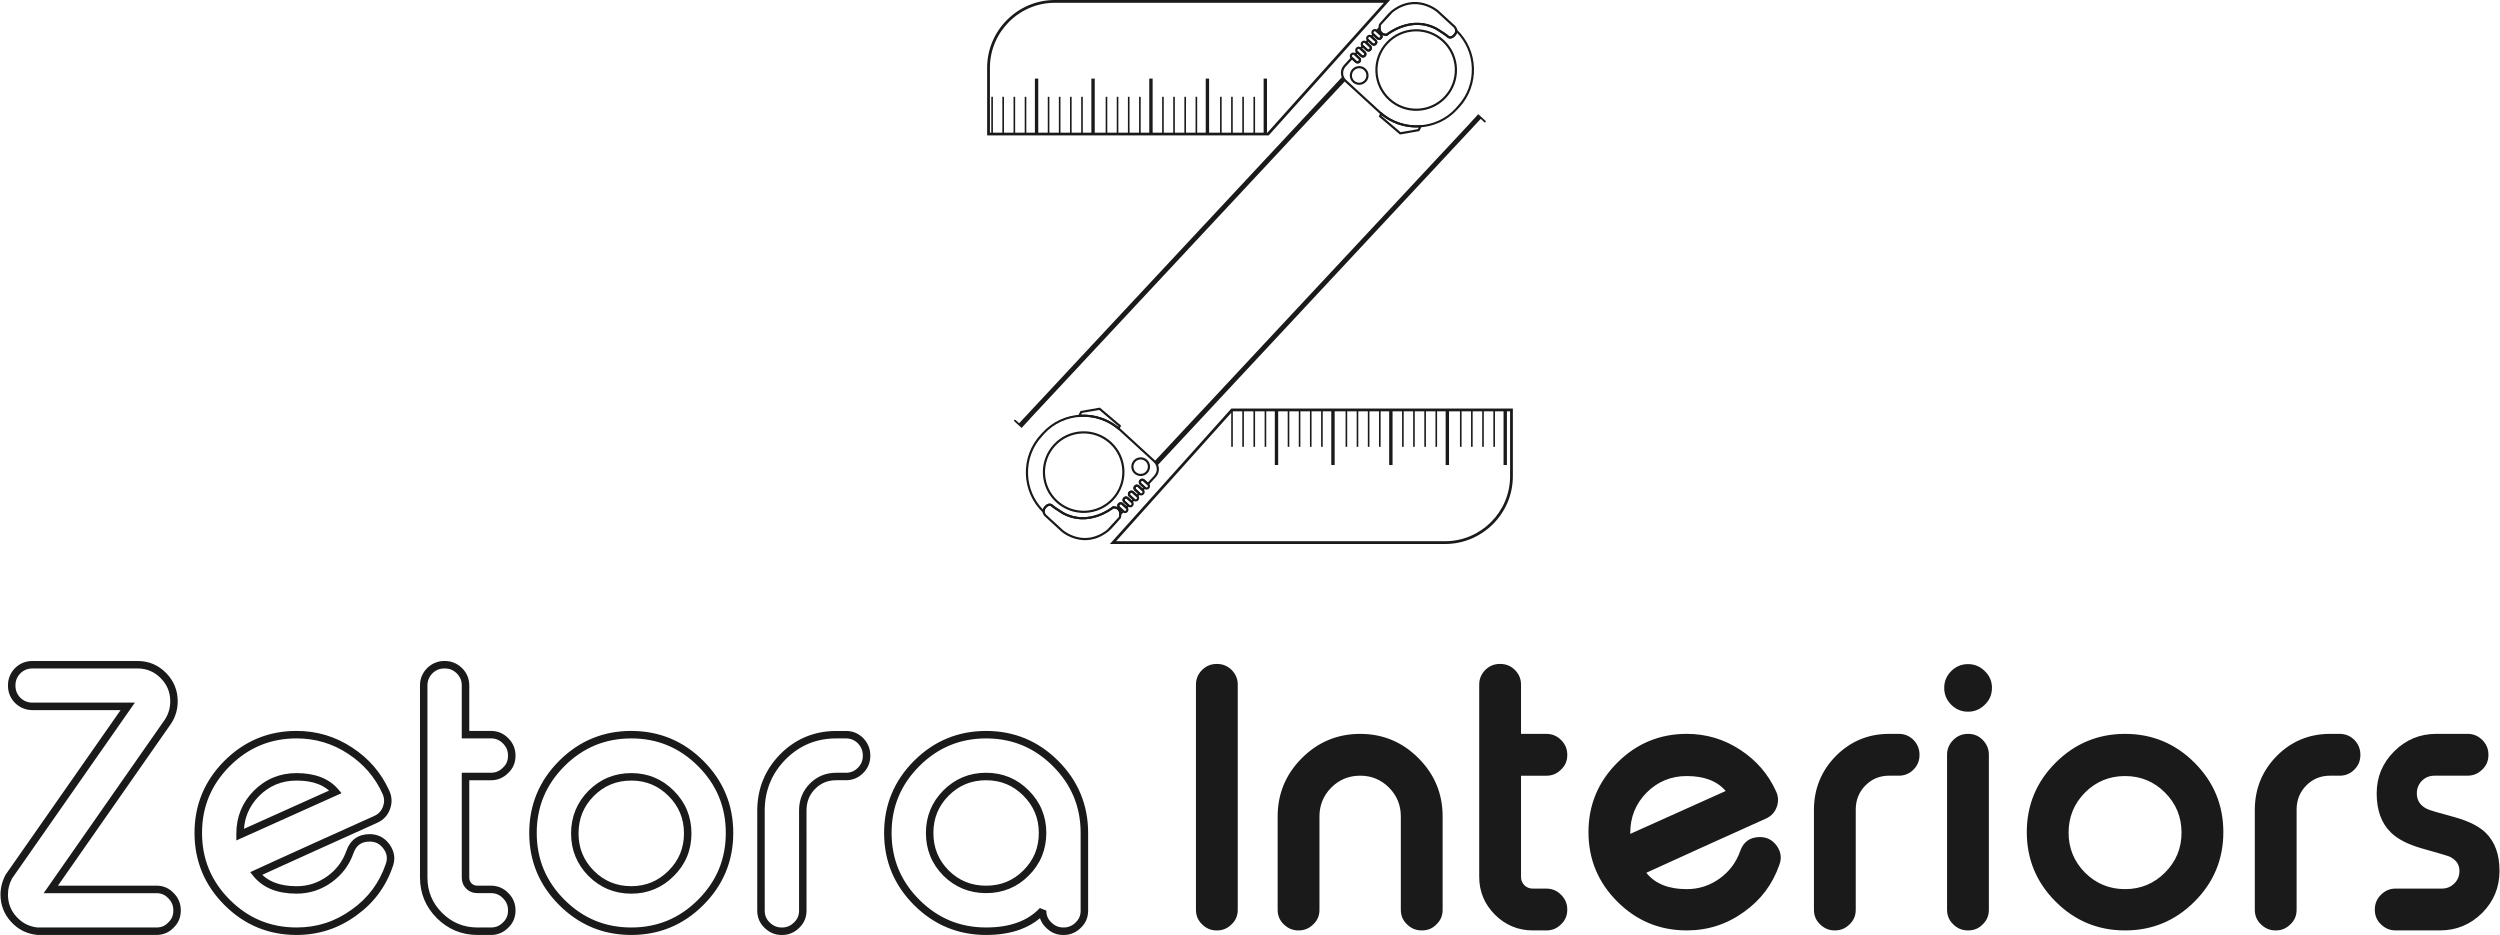 <?xml version="1.0" encoding="UTF-8"?>
<!DOCTYPE svg PUBLIC "-//W3C//DTD SVG 1.1//EN" "http://www.w3.org/Graphics/SVG/1.1/DTD/svg11.dtd">
<!-- Creator: CorelDRAW 2020 (64-Bit) -->
<svg xmlns="http://www.w3.org/2000/svg" xml:space="preserve" width="1.968in" height="0.736in" version="1.1" style="shape-rendering:geometricPrecision; text-rendering:geometricPrecision; image-rendering:optimizeQuality; fill-rule:evenodd; clip-rule:evenodd"
viewBox="0 0 1948.01 728.79"
 xmlns:xlink="http://www.w3.org/1999/xlink"
 xmlns:xodm="http://www.corel.com/coreldraw/odm/2003">
 <defs>
  <style type="text/css">
   <![CDATA[
    .fil1 {fill:#1A1A1A}
    .fil0 {fill:#1A1A1A;fill-rule:nonzero}
   ]]>
  </style>
 </defs>
 <g id="Layer_x0020_1">
  <g id="_2092585555216">
   <g>
    <g>
     <path class="fil0" d="M1145.07 96.49l-0.01 -0.01 0.21 -0.23 6.66 -7.26 5.65 5.19c0.14,0.13 0.22,0.31 0.23,0.5 0.01,0.18 -0.05,0.37 -0.19,0.51 -0.13,0.14 -0.32,0.23 -0.49,0.23l-0 0c-0.18,0.01 -0.37,-0.05 -0.51,-0.19l-2.79 -2.56 -252.33 270.53 -0.18 -0.45c-0.12,-0.31 -0.27,-0.62 -0.44,-0.92 -0.14,-0.25 -0.3,-0.49 -0.47,-0.73l-0.01 -0.02 -0.01 -0.01 -0.01 -0.01 -0.01 -0.02 -0.01 -0.01 -0.01 -0.01 -0.01 -0.02 -0.01 -0.01 -0.01 -0.01 -0.01 -0.02 -0.01 -0.02 -0 -0.01 -0 -0 -0.01 -0.02 -0.01 -0.01 -0.01 -0.02c-0.1,-0.13 -0.2,-0.26 -0.31,-0.38l0 0c-0.14,-0.15 -0.27,-0.3 -0.42,-0.44l-0.21 -0.21 0.2 -0.22 245.56 -263.16z"/>
     <g>
      <path class="fil0" d="M811 339.37l1.7 -1.85c7.94,-8.65 18.7,-13.27 29.64,-13.74 10.94,-0.47 22.05,3.21 30.7,11.15l26.7 24.51c1.73,1.58 2.65,3.73 2.74,5.91 0.09,2.18 -0.64,4.39 -2.22,6.12l-5.79 6.32 -3.4 -3.12c-0.31,-0.28 -0.7,-0.41 -1.09,-0.4 -0.39,0.02 -0.77,0.18 -1.05,0.49l-0.08 0.08c-0.28,0.31 -0.41,0.7 -0.4,1.09 0.02,0.39 0.18,0.77 0.49,1.05l3.39 3.12 -2.07 2.26 -3.4 -3.12c-0.31,-0.28 -0.7,-0.41 -1.09,-0.4 -0.39,0.02 -0.77,0.18 -1.05,0.49l-0.08 0.09c-0.28,0.31 -0.41,0.7 -0.4,1.09 0.02,0.39 0.18,0.77 0.49,1.05l3.39 3.12 -2.17 2.36 -3.4 -3.12c-0.31,-0.28 -0.7,-0.41 -1.09,-0.4 -0.39,0.02 -0.77,0.18 -1.05,0.49l-0.08 0.08c-0.28,0.31 -0.41,0.71 -0.4,1.09 0.02,0.39 0.18,0.77 0.49,1.06l3.39 3.12 -2.07 2.26 -3.4 -3.12c-0.31,-0.28 -0.7,-0.41 -1.09,-0.4 -0.39,0.02 -0.77,0.18 -1.05,0.49l-0.08 0.08c-0.28,0.31 -0.41,0.7 -0.4,1.09 0.02,0.39 0.18,0.77 0.49,1.05l3.4 3.12 -1.99 2.17 -3.39 -3.12c-0.31,-0.28 -0.71,-0.41 -1.09,-0.4 -0.39,0.02 -0.77,0.18 -1.06,0.49l-0.07 0.08c-0.28,0.31 -0.42,0.71 -0.4,1.09 0.02,0.39 0.18,0.77 0.49,1.06l3.4 3.11 -0.21 0.23c-0.36,0.39 -0.72,0.76 -1.08,1.13 -0.38,0.38 -0.75,0.74 -1.12,1.08l-0.5 0.47 -0.01 -0.69c-0.02,-1.08 -0.25,-2.3 -1.01,-3.24 -0.74,-0.93 -2,-1.6 -4.09,-1.65 -1.38,1.11 -19.6,15.22 -39.18,4.61l-0.02 -0.01c-0.02,-0.01 -6.94,-4.21 -9.33,-6.39 -0.21,-0.13 -2.06,-1.11 -4.35,1.61 -0.52,0.62 -0.84,1.2 -1.02,1.75 -0.18,0.54 -0.21,1.04 -0.17,1.5l-0.52 0.25c-8.34,-7.99 -12.74,-18.67 -13.08,-29.47 -0.35,-10.79 3.34,-21.71 11.17,-30.24zm2.15 -1.43l-1.7 1.85c-7.71,8.41 -11.35,19.17 -11.01,29.8 0.34,10.43 4.5,20.73 12.38,28.55 0.03,-0.32 0.09,-0.65 0.2,-0.99 0.2,-0.62 0.56,-1.27 1.13,-1.95 2.79,-3.3 5.16,-1.72 5.17,-1.72l0.04 0.04c2.29,2.1 9.02,6.19 9.25,6.33 19.97,10.81 38.53,-4.58 38.58,-4.62l0.19 -0.07c2.36,0.02 3.81,0.8 4.67,1.87 0.7,0.87 1.01,1.94 1.1,2.95 0.21,-0.2 0.42,-0.41 0.63,-0.62 0.29,-0.29 0.57,-0.58 0.85,-0.88l-2.94 -2.7c-0.43,-0.39 -0.66,-0.93 -0.69,-1.48l0 0c-0.02,-0.55 0.16,-1.1 0.56,-1.53l0.07 -0.09c0.4,-0.43 0.94,-0.66 1.48,-0.68l0 0c0.55,-0.02 1.1,0.16 1.53,0.55l2.95 2.7 1.16 -1.27 -2.95 -2.7c-0.43,-0.39 -0.66,-0.93 -0.69,-1.48l0 0c-0.02,-0.55 0.16,-1.1 0.56,-1.53l0.08 -0.09c0.39,-0.43 0.93,-0.66 1.48,-0.69l0 0c0.55,-0.02 1.1,0.16 1.53,0.56l2.95 2.7 1.24 -1.36 -2.95 -2.7c-0.43,-0.4 -0.66,-0.94 -0.69,-1.48 -0.02,-0.55 0.16,-1.1 0.56,-1.53l0.08 -0.08c0.4,-0.43 0.93,-0.66 1.48,-0.69l0 0c0.55,-0.02 1.1,0.16 1.53,0.55l2.95 2.7 1.34 -1.46 -2.95 -2.7c-0.43,-0.4 -0.66,-0.93 -0.69,-1.48l0 0c-0.02,-0.55 0.16,-1.1 0.56,-1.54l0.08 -0.08c0.4,-0.43 0.93,-0.66 1.48,-0.69l0 0c0.54,-0.02 1.1,0.16 1.53,0.56l2.95 2.7 1.24 -1.35 -2.95 -2.7c-0.43,-0.39 -0.66,-0.93 -0.69,-1.48l0 0c-0.02,-0.55 0.16,-1.1 0.55,-1.53l0.08 -0.09c0.4,-0.43 0.93,-0.66 1.48,-0.69l0 0c0.55,-0.02 1.1,0.16 1.53,0.56l2.94 2.7 5.38 -5.86c1.47,-1.6 2.15,-3.66 2.06,-5.68 -0.09,-2.02 -0.94,-4.01 -2.54,-5.48l-26.7 -24.51c-8.53,-7.83 -19.48,-11.45 -30.26,-10.99 -10.78,0.46 -21.39,5.01 -29.21,13.54z"/>
      <path class="fil0" d="M810.6 339l1.69 -1.85c3.95,-4.3 8.58,-7.61 13.58,-9.93 5.19,-2.41 10.79,-3.74 16.44,-3.99 5.64,-0.24 11.33,0.61 16.71,2.57 5.18,1.88 10.08,4.79 14.38,8.73l26.7 24.51c0.9,0.82 1.59,1.8 2.08,2.84 0.5,1.09 0.78,2.26 0.83,3.44 0.05,1.18 -0.13,2.37 -0.54,3.49 -0.39,1.09 -1.01,2.12 -1.83,3.01l-6.16 6.71 -3.79 -3.48c-0.1,-0.09 -0.21,-0.16 -0.32,-0.19 -0.12,-0.04 -0.25,-0.06 -0.38,-0.06 -0.12,0 -0.25,0.04 -0.37,0.09 -0.11,0.05 -0.22,0.13 -0.31,0.23l-0.07 0.08c-0.09,0.1 -0.16,0.21 -0.2,0.32 -0.04,0.12 -0.06,0.25 -0.06,0.38 0,0.12 0.04,0.25 0.09,0.37 0.05,0.11 0.12,0.22 0.22,0.3l3.8 3.48 -2.81 3.05 -3.79 -3.48c-0.1,-0.09 -0.21,-0.16 -0.32,-0.2 -0.12,-0.04 -0.25,-0.06 -0.38,-0.05 -0.12,0 -0.25,0.04 -0.37,0.09 -0.11,0.05 -0.21,0.13 -0.3,0.22l-0.08 0.09c-0.09,0.1 -0.15,0.21 -0.19,0.32 -0.04,0.12 -0.06,0.25 -0.06,0.38 0,0.12 0.04,0.25 0.09,0.37 0.05,0.11 0.13,0.21 0.23,0.3l3.79 3.48 -2.9 3.16 -3.79 -3.48c-0.1,-0.09 -0.21,-0.16 -0.32,-0.2 -0.12,-0.04 -0.25,-0.06 -0.38,-0.06 -0.12,0 -0.25,0.04 -0.37,0.09 -0.11,0.05 -0.22,0.12 -0.3,0.22l-0.08 0.09c-0.09,0.09 -0.15,0.2 -0.19,0.32 -0.04,0.12 -0.06,0.25 -0.06,0.38 0,0.13 0.04,0.26 0.09,0.37 0.05,0.12 0.12,0.22 0.22,0.3l3.8 3.48 -2.81 3.05 -3.79 -3.48c-0.1,-0.09 -0.21,-0.16 -0.32,-0.19 -0.12,-0.05 -0.25,-0.07 -0.38,-0.06 -0.12,0 -0.25,0.04 -0.37,0.09 -0.11,0.05 -0.21,0.13 -0.3,0.23l-0.07 0.08c-0.09,0.1 -0.16,0.21 -0.2,0.32 -0.05,0.12 -0.07,0.25 -0.06,0.38 0,0.12 0.04,0.26 0.09,0.37 0.05,0.11 0.13,0.22 0.22,0.3l3.79 3.48 -2.72 2.97 -3.79 -3.48c-0.1,-0.09 -0.21,-0.16 -0.32,-0.19 -0.12,-0.04 -0.25,-0.07 -0.38,-0.06 -0.12,0 -0.25,0.04 -0.37,0.09 -0.11,0.05 -0.22,0.13 -0.3,0.23l-0.08 0.08c-0.09,0.1 -0.16,0.21 -0.2,0.32 -0.04,0.12 -0.06,0.25 -0.06,0.38 0.01,0.13 0.04,0.26 0.09,0.37 0.05,0.11 0.13,0.22 0.22,0.3l3.79 3.48 -1.12 1.2 -0.55 0.56 -0.57 0.56 -1.96 1.83 -0.03 -1.9c-0.01,-0.54 -0.08,-1.13 -0.25,-1.68 -0.14,-0.44 -0.34,-0.86 -0.64,-1.24 -0.34,-0.42 -0.8,-0.79 -1.44,-1.04 -0.55,-0.22 -1.22,-0.36 -2.05,-0.4 -1.11,0.86 -5.92,4.43 -12.78,6.67 -7.29,2.38 -16.89,3.26 -26.84,-2.12l-0.04 -0.02c-0.01,-0.01 -3.11,-1.89 -5.88,-3.78 -1.38,-0.94 -2.68,-1.89 -3.5,-2.64 -0.18,-0.09 -0.78,-0.34 -1.64,-0.02 -0.57,0.21 -1.24,0.66 -1.98,1.54 -0.24,0.28 -0.43,0.55 -0.58,0.81 -0.15,0.26 -0.26,0.51 -0.34,0.75 -0.07,0.23 -0.12,0.46 -0.14,0.67 -0.02,0.21 -0.02,0.42 -0,0.62l0.04 0.37 -1.19 0.58 -0.27 -0.26c-4.14,-3.97 -7.33,-8.59 -9.54,-13.57 -2.29,-5.16 -3.53,-10.7 -3.71,-16.27 -0.18,-5.56 0.7,-11.17 2.66,-16.46 1.88,-5.1 4.76,-9.92 8.65,-14.16zm2.95 -0.7l-1.69 1.85c-3.74,4.07 -6.5,8.7 -8.31,13.59 -1.88,5.1 -2.73,10.48 -2.56,15.83 0.17,5.24 1.31,10.45 3.42,15.31 1.91,4.4 4.61,8.52 8.08,12.15l0.02 -0.05c0.11,-0.34 0.27,-0.7 0.47,-1.05 0.2,-0.35 0.45,-0.72 0.76,-1.08 3.08,-3.65 5.84,-1.84 5.87,-1.82l0.12 0.09c0.76,0.69 2.02,1.62 3.38,2.55 2.65,1.81 5.62,3.62 5.79,3.72 19.57,10.58 37.78,-4.43 37.96,-4.57l0 0 0.16 -0.1 0.2 -0.07 0.18 -0.03c1.19,0.01 2.16,0.21 2.96,0.53l0.35 0.15c-0.14,-0.3 -0.21,-0.64 -0.23,-0.97 -0.01,-0.35 0.04,-0.7 0.16,-1.03 0.12,-0.32 0.3,-0.62 0.54,-0.89l0.08 -0.09c0.25,-0.26 0.53,-0.47 0.84,-0.61 0.32,-0.15 0.66,-0.23 1.01,-0.25l0.02 -0c0.34,-0.01 0.68,0.04 1.01,0.16 0.32,0.12 0.62,0.3 0.88,0.54l2.55 2.33 0.43 -0.47 -2.54 -2.33c-0.26,-0.25 -0.47,-0.53 -0.62,-0.84 -0.15,-0.32 -0.23,-0.67 -0.25,-1.02l-0.01 -0.24 0.01 -0.01c0.01,-0.26 0.07,-0.53 0.16,-0.78 0.12,-0.32 0.3,-0.63 0.54,-0.89l0.07 -0.08c0.25,-0.27 0.53,-0.48 0.84,-0.62 0.32,-0.15 0.67,-0.23 1.01,-0.25l0.02 -0c0.34,-0.01 0.69,0.04 1.01,0.16 0.32,0.12 0.63,0.3 0.89,0.54l2.55 2.33 0.51 -0.55 -2.55 -2.34c-0.26,-0.25 -0.47,-0.53 -0.61,-0.84 -0.15,-0.32 -0.23,-0.66 -0.25,-1.01 -0.02,-0.35 0.04,-0.7 0.16,-1.03 0.12,-0.32 0.3,-0.62 0.54,-0.89l0.08 -0.09c0.24,-0.26 0.53,-0.47 0.84,-0.62 0.32,-0.15 0.67,-0.23 1.01,-0.25l0.02 0c0.34,-0.01 0.69,0.04 1.01,0.16 0.32,0.11 0.62,0.3 0.89,0.54l2.55 2.34 0.61 -0.66 -2.55 -2.34c-0.26,-0.25 -0.47,-0.53 -0.61,-0.84 -0.1,-0.22 -0.18,-0.45 -0.21,-0.69l-0.02 -0.01 -0.02 -0.32c-0.01,-0.35 0.04,-0.7 0.16,-1.03 0.12,-0.32 0.3,-0.63 0.54,-0.89l0.08 -0.08c0.24,-0.26 0.53,-0.47 0.84,-0.62 0.32,-0.15 0.67,-0.23 1.02,-0.25l0.24 -0.01 0.01 0.01c0.26,0.01 0.53,0.07 0.78,0.16 0.32,0.12 0.63,0.3 0.89,0.54l2.55 2.33 0.51 -0.56 -2.55 -2.34c-0.26,-0.25 -0.47,-0.53 -0.61,-0.84 -0.15,-0.32 -0.23,-0.66 -0.25,-1.02l-0.01 -0.24 0.01 -0.01c0.02,-0.26 0.07,-0.53 0.16,-0.78 0.11,-0.32 0.29,-0.62 0.54,-0.89l0.07 -0.08c0.25,-0.27 0.53,-0.48 0.84,-0.62 0.32,-0.15 0.67,-0.23 1.02,-0.25l0.02 -0c0.34,-0.01 0.69,0.04 1.01,0.16 0.32,0.12 0.63,0.3 0.89,0.54l2.54 2.33 5.01 -5.46c0.67,-0.73 1.17,-1.57 1.48,-2.44 0.34,-0.92 0.48,-1.89 0.44,-2.85 -0.04,-0.96 -0.27,-1.91 -0.68,-2.8 -0.39,-0.85 -0.96,-1.64 -1.69,-2.31l-26.7 -24.51c-4.13,-3.79 -8.83,-6.58 -13.81,-8.39 -5.17,-1.88 -10.64,-2.7 -16.07,-2.46 -5.42,0.23 -10.8,1.52 -15.79,3.83 -4.8,2.22 -9.25,5.41 -13.04,9.54zm59.64 59.57l0.16 0.4c0.07,0.19 0.12,0.39 0.17,0.59l0.35 -0.36 -0.69 -0.63z"/>
      <path class="fil0" d="M840.63 324.04l1.63 -3.18c4.85,-0.85 9.71,-1.69 14.56,-2.54 5.34,4.53 10.68,9.07 16.02,13.6l-0.08 0.2c-0,0 -0.48,1.2 -1.01,2.03l-0.19 0.3 -0.27 -0.23c-4.28,-3.61 -9.11,-6.22 -14.17,-7.85 -5.25,-1.69 -10.76,-2.31 -16.2,-1.89l-0.55 0.04 0.25 -0.49zm2.04 -2.63l-1.25 2.43c5.34,-0.34 10.74,0.3 15.89,1.96 5.03,1.61 9.83,4.19 14.1,7.73 0.3,-0.53 0.56,-1.12 0.69,-1.43l-15.46 -13.12 -13.98 2.44z"/>
      <path class="fil0" d="M840.15 323.79l1.76 -3.42c5.03,-0.87 10.05,-1.75 15.07,-2.63 5.5,4.68 11,9.35 16.51,14.01l-0.23 0.57c-0.05,0.13 -0.26,0.64 -0.53,1.17 -0.16,0.32 -0.34,0.65 -0.52,0.94l-0.52 0.82 -0.74 -0.62c-2.09,-1.76 -4.31,-3.28 -6.62,-4.56 -2.36,-1.31 -4.84,-2.37 -7.38,-3.18 -2.58,-0.83 -5.22,-1.39 -7.89,-1.71 -2.69,-0.32 -5.4,-0.37 -8.1,-0.16l-1.51 0.12 0.69 -1.34zm2.87 -1.9l-0.69 1.35c2.4,-0.1 4.82,-0.01 7.2,0.29 2.68,0.33 5.34,0.91 7.94,1.75 2.58,0.83 5.1,1.91 7.52,3.23 2.17,1.19 4.27,2.58 6.25,4.18l0.21 -0.44 -14.96 -12.7 -13.47 2.35z"/>
      <path class="fil0" d="M871.58 392.76l0.07 -0.09c0.4,-0.43 0.94,-0.66 1.48,-0.68l0 0c0.55,-0.02 1.1,0.16 1.53,0.55l3.4 3.12c0.43,0.4 0.66,0.94 0.69,1.48 0.02,0.55 -0.16,1.1 -0.56,1.53l-0.08 0.08c-0.4,0.43 -0.93,0.66 -1.48,0.69 -0.55,0.02 -1.1,-0.16 -1.53,-0.55l-3.4 -3.12c-0.43,-0.39 -0.66,-0.93 -0.69,-1.48l0 0c-0.02,-0.55 0.16,-1.1 0.56,-1.53zm0.53 0.33l-0.07 0.08c-0.28,0.31 -0.42,0.71 -0.4,1.09 0.02,0.39 0.18,0.77 0.49,1.06l3.4 3.12c0.31,0.28 0.7,0.41 1.09,0.39 0.39,-0.02 0.77,-0.18 1.05,-0.49l0.08 -0.08c0.28,-0.31 0.41,-0.71 0.4,-1.09 -0.02,-0.39 -0.18,-0.77 -0.49,-1.06l-3.4 -3.12c-0.31,-0.28 -0.71,-0.41 -1.09,-0.4 -0.39,0.02 -0.77,0.18 -1.06,0.49z"/>
      <path class="fil0" d="M871.17 392.39l0.08 -0.09c0.25,-0.26 0.53,-0.47 0.84,-0.61 0.32,-0.15 0.66,-0.23 1.01,-0.25l0.02 -0c0.34,-0.01 0.68,0.04 1.01,0.16 0.32,0.12 0.62,0.3 0.88,0.54l3.41 3.12c0.26,0.25 0.47,0.53 0.62,0.84 0.15,0.32 0.23,0.67 0.24,1.02 0.02,0.35 -0.04,0.7 -0.16,1.03 -0.12,0.32 -0.3,0.63 -0.54,0.89l-0.08 0.09c-0.25,0.26 -0.53,0.47 -0.84,0.61 -0.32,0.15 -0.67,0.23 -1.02,0.25 -0.35,0.02 -0.7,-0.04 -1.03,-0.16 -0.32,-0.11 -0.62,-0.3 -0.89,-0.54l-3.4 -3.12c-0.26,-0.25 -0.47,-0.53 -0.62,-0.84 -0.15,-0.32 -0.23,-0.66 -0.25,-1.02 -0.01,-0.35 0.04,-0.7 0.16,-1.03 0.12,-0.32 0.3,-0.62 0.54,-0.89zm1.33 1.06l-0.08 0.08c-0.09,0.1 -0.16,0.21 -0.2,0.32 -0.04,0.12 -0.06,0.25 -0.06,0.38 0.01,0.13 0.04,0.26 0.09,0.37 0.05,0.11 0.13,0.22 0.22,0.3l3.4 3.12c0.1,0.09 0.21,0.16 0.32,0.2 0.12,0.04 0.25,0.06 0.38,0.06 0.12,-0.01 0.25,-0.04 0.37,-0.09 0.11,-0.05 0.21,-0.12 0.3,-0.22l0.08 -0.09c0.09,-0.09 0.16,-0.21 0.19,-0.32 0.04,-0.12 0.06,-0.25 0.06,-0.38 -0,-0.12 -0.04,-0.25 -0.09,-0.37 -0.05,-0.11 -0.13,-0.22 -0.23,-0.31l-3.4 -3.12c-0.1,-0.09 -0.21,-0.16 -0.32,-0.19 -0.12,-0.04 -0.25,-0.07 -0.38,-0.06 -0.12,0 -0.25,0.04 -0.37,0.09 -0.11,0.05 -0.22,0.13 -0.3,0.23z"/>
      <path class="fil0" d="M875.7 388.27l0.08 -0.09c0.39,-0.43 0.93,-0.66 1.48,-0.69l0 0c0.55,-0.02 1.1,0.16 1.53,0.56l3.4 3.12c0.43,0.4 0.66,0.94 0.69,1.48 0.02,0.55 -0.16,1.1 -0.56,1.53l-0.07 0.08c-0.4,0.43 -0.94,0.66 -1.48,0.69 -0.55,0.02 -1.1,-0.16 -1.53,-0.56l-3.4 -3.12c-0.43,-0.39 -0.66,-0.93 -0.69,-1.48l0 0c-0.02,-0.55 0.16,-1.1 0.56,-1.53zm0.53 0.33l-0.08 0.08c-0.28,0.31 -0.41,0.7 -0.4,1.09 0.02,0.39 0.18,0.77 0.49,1.05l3.4 3.12c0.31,0.28 0.71,0.41 1.09,0.39 0.39,-0.02 0.77,-0.18 1.06,-0.49l0.07 -0.09c0.28,-0.3 0.41,-0.7 0.4,-1.09 -0.02,-0.39 -0.18,-0.77 -0.49,-1.05l-3.4 -3.12c-0.31,-0.28 -0.7,-0.41 -1.09,-0.4 -0.39,0.02 -0.77,0.18 -1.05,0.49z"/>
      <path class="fil0" d="M875.3 387.9l0.07 -0.08c0.25,-0.27 0.53,-0.48 0.84,-0.62 0.32,-0.15 0.67,-0.23 1.01,-0.25l0.02 -0c0.34,-0.01 0.69,0.04 1.01,0.16 0.32,0.12 0.63,0.3 0.89,0.54l3.4 3.12c0.26,0.25 0.47,0.53 0.61,0.84 0.15,0.32 0.23,0.67 0.25,1.02 0.02,0.35 -0.04,0.7 -0.16,1.03 -0.12,0.32 -0.3,0.63 -0.54,0.89l-0.08 0.08c-0.25,0.27 -0.53,0.47 -0.84,0.62 -0.32,0.15 -0.67,0.23 -1.01,0.25 -0.35,0.02 -0.7,-0.04 -1.03,-0.16 -0.32,-0.12 -0.62,-0.3 -0.89,-0.54l-3.4 -3.12c-0.26,-0.25 -0.47,-0.53 -0.62,-0.84 -0.15,-0.32 -0.23,-0.67 -0.25,-1.02l-0.01 -0.24 0.01 -0.01c0.01,-0.26 0.07,-0.53 0.16,-0.78 0.12,-0.32 0.3,-0.63 0.54,-0.89zm1.32 1.06l-0.07 0.08c-0.09,0.1 -0.16,0.21 -0.2,0.32 -0.05,0.12 -0.07,0.25 -0.06,0.38 0,0.12 0.04,0.26 0.09,0.37 0.05,0.11 0.13,0.22 0.22,0.3l3.4 3.12c0.1,0.09 0.21,0.16 0.32,0.2 0.12,0.04 0.25,0.06 0.38,0.05 0.12,-0 0.25,-0.04 0.37,-0.09 0.11,-0.05 0.22,-0.12 0.3,-0.22l0.08 -0.09c0.09,-0.1 0.16,-0.21 0.2,-0.32 0.04,-0.12 0.06,-0.25 0.05,-0.38 -0,-0.12 -0.04,-0.25 -0.09,-0.37 -0.05,-0.11 -0.13,-0.22 -0.22,-0.31l-3.4 -3.12c-0.1,-0.09 -0.21,-0.16 -0.32,-0.19 -0.12,-0.05 -0.25,-0.07 -0.38,-0.06 -0.12,0 -0.25,0.04 -0.37,0.09 -0.11,0.05 -0.21,0.13 -0.3,0.23z"/>
      <path class="fil0" d="M879.9 383.69l0.08 -0.08c0.4,-0.43 0.93,-0.66 1.48,-0.69l0 0c0.55,-0.02 1.1,0.16 1.53,0.55l3.4 3.12c0.43,0.39 0.66,0.93 0.69,1.48 0.02,0.55 -0.16,1.1 -0.56,1.53l-0.07 0.09c-0.4,0.43 -0.93,0.66 -1.48,0.68l0 0c-0.55,0.02 -1.1,-0.16 -1.53,-0.55l-3.4 -3.12c-0.43,-0.4 -0.66,-0.94 -0.69,-1.48 -0.02,-0.55 0.16,-1.1 0.56,-1.53zm0.53 0.33l-0.08 0.08c-0.28,0.31 -0.41,0.71 -0.4,1.09 0.02,0.39 0.18,0.77 0.49,1.06l3.4 3.12c0.31,0.28 0.7,0.41 1.09,0.4l0 0c0.39,-0.02 0.77,-0.18 1.05,-0.49l0.08 -0.08c0.28,-0.31 0.41,-0.7 0.39,-1.09 -0.02,-0.39 -0.18,-0.77 -0.49,-1.06l-3.4 -3.12c-0.31,-0.28 -0.7,-0.41 -1.09,-0.4 -0.39,0.02 -0.77,0.18 -1.05,0.49z"/>
      <path class="fil0" d="M879.5 383.32l0.08 -0.08c0.24,-0.26 0.53,-0.47 0.84,-0.62 0.32,-0.15 0.67,-0.23 1.01,-0.25l0.02 0c0.34,-0.01 0.69,0.04 1.01,0.16 0.32,0.11 0.62,0.3 0.89,0.54l3.4 3.12c0.26,0.25 0.47,0.53 0.62,0.84 0.15,0.32 0.23,0.66 0.25,1.02 0.02,0.34 -0.04,0.69 -0.16,1.03 -0.11,0.32 -0.3,0.62 -0.54,0.89l-0.08 0.09c-0.25,0.26 -0.53,0.47 -0.84,0.61 -0.32,0.15 -0.66,0.23 -1.01,0.25l-0.02 0c-0.34,0.01 -0.68,-0.04 -1.01,-0.16 -0.32,-0.11 -0.62,-0.3 -0.89,-0.54l-3.41 -3.12c-0.26,-0.25 -0.47,-0.53 -0.61,-0.84 -0.15,-0.32 -0.23,-0.66 -0.25,-1.01 -0.02,-0.35 0.04,-0.7 0.16,-1.03 0.12,-0.32 0.3,-0.62 0.54,-0.89zm1.32 1.06l-0.08 0.09c-0.09,0.09 -0.15,0.2 -0.19,0.32 -0.04,0.12 -0.06,0.25 -0.06,0.38 0,0.13 0.04,0.26 0.09,0.37 0.05,0.12 0.12,0.22 0.22,0.3l3.41 3.12c0.09,0.09 0.2,0.15 0.32,0.19 0.12,0.05 0.25,0.07 0.38,0.06 0.13,-0 0.26,-0.04 0.37,-0.09 0.12,-0.05 0.22,-0.13 0.31,-0.22l0.07 -0.09c0.09,-0.1 0.16,-0.21 0.2,-0.32 0.04,-0.12 0.06,-0.25 0.06,-0.38 -0.01,-0.13 -0.04,-0.26 -0.09,-0.37 -0.05,-0.11 -0.12,-0.22 -0.22,-0.3l-3.41 -3.12c-0.1,-0.09 -0.21,-0.16 -0.32,-0.2 -0.12,-0.04 -0.25,-0.06 -0.38,-0.06 -0.12,0 -0.25,0.04 -0.37,0.09 -0.11,0.05 -0.22,0.12 -0.3,0.22z"/>
      <path class="fil0" d="M884.19 379l0.08 -0.08c0.4,-0.43 0.93,-0.66 1.48,-0.69l0 0c0.54,-0.02 1.1,0.16 1.53,0.56l3.4 3.12c0.43,0.4 0.66,0.93 0.69,1.48l0 0c0.02,0.55 -0.16,1.1 -0.56,1.54l-0.07 0.08c-0.4,0.43 -0.94,0.66 -1.48,0.69 -0.55,0.02 -1.1,-0.16 -1.53,-0.56l-3.4 -3.12c-0.43,-0.4 -0.66,-0.93 -0.69,-1.48l0 0c-0.02,-0.55 0.16,-1.1 0.56,-1.54zm0.53 0.33l-0.08 0.09c-0.28,0.31 -0.41,0.7 -0.4,1.09 0.02,0.39 0.18,0.77 0.49,1.05l3.4 3.12c0.31,0.28 0.71,0.41 1.09,0.4 0.39,-0.02 0.77,-0.18 1.06,-0.49l0.07 -0.09c0.28,-0.31 0.41,-0.7 0.4,-1.09 -0.02,-0.39 -0.18,-0.77 -0.49,-1.05l-3.4 -3.12c-0.31,-0.28 -0.7,-0.41 -1.09,-0.4 -0.39,0.02 -0.77,0.18 -1.05,0.49z"/>
      <path class="fil0" d="M883.8 378.64l0.08 -0.08c0.24,-0.26 0.53,-0.47 0.84,-0.62 0.32,-0.15 0.67,-0.23 1.02,-0.25l0.24 -0.01 0.01 0.01c0.26,0.01 0.53,0.07 0.78,0.16 0.32,0.12 0.63,0.3 0.89,0.54l3.4 3.12c0.27,0.25 0.47,0.53 0.62,0.84 0.15,0.32 0.23,0.67 0.25,1.01 0.02,0.35 -0.04,0.7 -0.16,1.03 -0.12,0.32 -0.3,0.63 -0.54,0.89l-0.08 0.08c-0.25,0.26 -0.53,0.47 -0.84,0.62 -0.32,0.15 -0.66,0.23 -1.01,0.25 -0.35,0.01 -0.7,-0.04 -1.03,-0.16 -0.32,-0.12 -0.63,-0.3 -0.89,-0.54l-3.4 -3.12c-0.26,-0.25 -0.47,-0.53 -0.61,-0.84 -0.1,-0.22 -0.18,-0.45 -0.21,-0.69l-0.02 -0.01 -0.02 -0.32c-0.01,-0.35 0.04,-0.7 0.16,-1.03 0.12,-0.32 0.3,-0.63 0.54,-0.89zm1.32 1.06l-0.08 0.09c-0.09,0.1 -0.15,0.21 -0.19,0.32 -0.04,0.12 -0.06,0.25 -0.06,0.38 0,0.12 0.04,0.25 0.09,0.37 0.05,0.11 0.13,0.21 0.23,0.3l3.4 3.12c0.09,0.09 0.21,0.16 0.32,0.19 0.12,0.05 0.25,0.07 0.37,0.06 0.13,-0 0.26,-0.04 0.37,-0.09 0.11,-0.05 0.22,-0.13 0.31,-0.22l0.07 -0.09c0.09,-0.1 0.16,-0.21 0.2,-0.32 0.04,-0.12 0.06,-0.25 0.06,-0.38 -0.01,-0.12 -0.04,-0.25 -0.09,-0.37 -0.05,-0.11 -0.12,-0.21 -0.22,-0.3l-3.4 -3.12c-0.1,-0.09 -0.21,-0.16 -0.32,-0.2 -0.12,-0.04 -0.25,-0.06 -0.38,-0.05 -0.12,0 -0.25,0.04 -0.37,0.09 -0.11,0.05 -0.21,0.13 -0.3,0.22z"/>
      <path class="fil0" d="M888.39 374.43l0.08 -0.09c0.4,-0.43 0.93,-0.66 1.48,-0.69l0 0c0.55,-0.02 1.1,0.16 1.53,0.56l3.4 3.12c0.43,0.4 0.66,0.93 0.69,1.48l0 0c0.02,0.55 -0.16,1.1 -0.55,1.53l-0.08 0.08c-0.4,0.43 -0.93,0.66 -1.48,0.69l-0 0c-0.55,0.02 -1.1,-0.16 -1.53,-0.56l-3.4 -3.12c-0.43,-0.39 -0.66,-0.93 -0.68,-1.48l0 0c-0.02,-0.55 0.16,-1.1 0.55,-1.53zm0.53 0.33l-0.08 0.08c-0.28,0.31 -0.41,0.7 -0.4,1.09l0 0c0.02,0.39 0.18,0.77 0.49,1.05l3.4 3.12c0.31,0.28 0.7,0.41 1.09,0.39l0 0c0.39,-0.02 0.77,-0.18 1.05,-0.49l0.08 -0.09c0.28,-0.31 0.41,-0.7 0.4,-1.09l0 -0c-0.02,-0.39 -0.18,-0.77 -0.49,-1.05l-3.4 -3.12c-0.31,-0.28 -0.7,-0.41 -1.09,-0.4l0 0c-0.39,0.02 -0.77,0.18 -1.05,0.49z"/>
      <path class="fil0" d="M888 374.06l0.07 -0.08c0.25,-0.27 0.53,-0.48 0.84,-0.62 0.32,-0.15 0.67,-0.23 1.01,-0.25l0.02 -0c0.34,-0.01 0.69,0.04 1.01,0.16 0.32,0.12 0.63,0.3 0.89,0.54l3.4 3.12c0.26,0.24 0.47,0.53 0.61,0.84 0.15,0.32 0.23,0.66 0.25,1.01l0 0.02c0.01,0.34 -0.04,0.68 -0.16,1.01 -0.12,0.32 -0.3,0.62 -0.54,0.89l-0.07 0.08c-0.25,0.26 -0.53,0.47 -0.84,0.62 -0.32,0.15 -0.67,0.23 -1.01,0.25l-0.02 0c-0.34,0.01 -0.69,-0.04 -1.01,-0.16 -0.32,-0.12 -0.63,-0.3 -0.89,-0.54l-3.4 -3.12c-0.26,-0.24 -0.47,-0.53 -0.61,-0.84 -0.15,-0.32 -0.23,-0.66 -0.25,-1.01 -0.02,-0.35 0.04,-0.7 0.16,-1.03 0.12,-0.32 0.3,-0.63 0.54,-0.89zm1.32 1.06l-0.08 0.09c-0.09,0.09 -0.15,0.21 -0.19,0.32 -0.04,0.12 -0.06,0.25 -0.06,0.38l0 0.02c0.01,0.12 0.04,0.24 0.09,0.35 0.05,0.11 0.13,0.21 0.23,0.3l3.4 3.12c0.1,0.09 0.21,0.16 0.32,0.2 0.12,0.04 0.25,0.06 0.38,0.06l0.02 -0c0.12,-0.01 0.24,-0.04 0.35,-0.09 0.11,-0.05 0.22,-0.12 0.31,-0.22l0.07 -0.09c0.09,-0.09 0.16,-0.2 0.2,-0.32 0.04,-0.12 0.06,-0.25 0.06,-0.38 -0.01,-0.13 -0.04,-0.26 -0.09,-0.37 -0.05,-0.12 -0.12,-0.22 -0.22,-0.31l-3.41 -3.12c-0.09,-0.09 -0.21,-0.16 -0.32,-0.19 -0.12,-0.04 -0.25,-0.06 -0.38,-0.06l-0.02 0c-0.12,0.01 -0.24,0.04 -0.35,0.09 -0.12,0.05 -0.22,0.13 -0.31,0.22z"/>
      <path class="fil0" d="M883.79 359.18c1.27,-1.38 2.97,-2.11 4.7,-2.19 1.73,-0.07 3.49,0.51 4.87,1.78 1.38,1.26 2.11,2.96 2.19,4.7 0.07,1.73 -0.51,3.49 -1.78,4.87 -1.26,1.38 -2.96,2.11 -4.69,2.19 -1.73,0.07 -3.49,-0.51 -4.87,-1.78 -1.38,-1.27 -2.11,-2.97 -2.18,-4.7 -0.07,-1.73 0.51,-3.49 1.77,-4.87zm4.73 -1.57c-1.57,0.07 -3.12,0.74 -4.27,1.99 -1.15,1.25 -1.68,2.85 -1.61,4.43 0.07,1.57 0.73,3.12 1.99,4.27 1.25,1.15 2.85,1.68 4.43,1.62 1.57,-0.07 3.12,-0.74 4.27,-1.99 1.15,-1.25 1.68,-2.85 1.62,-4.43 -0.07,-1.57 -0.74,-3.12 -1.99,-4.27 -1.25,-1.15 -2.85,-1.68 -4.43,-1.62z"/>
      <path class="fil0" d="M883.4 358.82c0.67,-0.73 1.45,-1.29 2.3,-1.68 0.87,-0.41 1.82,-0.64 2.77,-0.67 0.95,-0.04 1.91,0.1 2.82,0.43 0.88,0.32 1.71,0.81 2.44,1.48 0.73,0.67 1.29,1.45 1.69,2.3 0.41,0.87 0.63,1.82 0.67,2.77 0.04,0.95 -0.11,1.91 -0.44,2.82 -0.32,0.88 -0.81,1.71 -1.48,2.44 -0.67,0.73 -1.45,1.29 -2.3,1.68 -0.87,0.41 -1.82,0.64 -2.77,0.67 -0.95,0.04 -1.91,-0.1 -2.82,-0.44 -0.88,-0.32 -1.71,-0.81 -2.44,-1.48 -0.73,-0.67 -1.29,-1.45 -1.68,-2.3 -0.41,-0.87 -0.64,-1.82 -0.67,-2.77 -0.04,-0.95 0.1,-1.91 0.44,-2.82 0.32,-0.88 0.81,-1.71 1.48,-2.44zm5.14 -0.67c-0.73,0.03 -1.45,0.21 -2.13,0.52 -0.65,0.3 -1.25,0.73 -1.77,1.29 -0.51,0.56 -0.89,1.2 -1.14,1.87 -0.25,0.7 -0.37,1.44 -0.34,2.17 0.03,0.73 0.21,1.45 0.52,2.13 0.3,0.65 0.73,1.25 1.29,1.77 0.56,0.51 1.2,0.89 1.87,1.14 0.7,0.25 1.44,0.37 2.17,0.34 0.73,-0.03 1.45,-0.21 2.13,-0.52 0.65,-0.3 1.25,-0.73 1.76,-1.29 0.51,-0.56 0.9,-1.2 1.14,-1.87 0.26,-0.7 0.37,-1.44 0.34,-2.17 -0.03,-0.73 -0.21,-1.46 -0.52,-2.13 -0.3,-0.65 -0.74,-1.25 -1.3,-1.76 -0.56,-0.51 -1.2,-0.89 -1.87,-1.14 -0.7,-0.25 -1.44,-0.37 -2.17,-0.34z"/>
      <path class="fil0" d="M821.3 346.85c5.84,-6.37 13.71,-9.76 21.71,-10.1 8,-0.34 16.13,2.37 22.49,8.21 6.36,5.84 9.76,13.71 10.1,21.7 0.34,8 -2.36,16.13 -8.21,22.49 -5.84,6.37 -13.71,9.76 -21.71,10.1 -8,0.34 -16.13,-2.37 -22.49,-8.21 -6.36,-5.84 -9.76,-13.71 -10.1,-21.7 -0.34,-8 2.36,-16.13 8.21,-22.49zm21.73 -9.49c-7.84,0.34 -15.55,3.67 -21.28,9.9 -5.73,6.24 -8.38,14.21 -8.05,22.05 0.34,7.84 3.66,15.55 9.9,21.28 6.24,5.73 14.21,8.38 22.05,8.05 7.84,-0.34 15.56,-3.67 21.28,-9.9 5.73,-6.24 8.38,-14.21 8.05,-22.05 -0.34,-7.84 -3.66,-15.55 -9.9,-21.28 -6.24,-5.73 -14.21,-8.38 -22.05,-8.05z"/>
      <path class="fil0" d="M820.91 346.48c2.91,-3.18 6.32,-5.63 10,-7.34 3.82,-1.78 7.93,-2.76 12.08,-2.94 4.14,-0.18 8.32,0.45 12.28,1.89 3.81,1.39 7.42,3.54 10.6,6.46 3.17,2.91 5.62,6.32 7.34,10 1.78,3.82 2.76,7.93 2.94,12.08 0.18,4.14 -0.45,8.32 -1.9,12.28 -1.39,3.81 -3.54,7.43 -6.45,10.6 -2.91,3.18 -6.33,5.63 -10,7.34 -3.82,1.78 -7.93,2.76 -12.08,2.94 -4.14,0.18 -8.32,-0.45 -12.28,-1.89 -3.81,-1.39 -7.42,-3.54 -10.6,-6.46 -3.18,-2.91 -5.63,-6.32 -7.34,-10 -1.78,-3.82 -2.76,-7.93 -2.94,-12.08 -0.18,-4.14 0.45,-8.32 1.89,-12.28 1.39,-3.81 3.54,-7.43 6.46,-10.6zm22.15 -8.58c-3.92,0.17 -7.82,1.1 -11.43,2.79 -3.48,1.62 -6.71,3.94 -9.47,6.94 -2.76,3.01 -4.79,6.42 -6.11,10.03 -1.37,3.75 -1.96,7.71 -1.8,11.63 0.17,3.92 1.1,7.82 2.79,11.43 1.62,3.48 3.94,6.71 6.94,9.47 3.01,2.76 6.42,4.8 10.03,6.11 3.75,1.37 7.71,1.96 11.64,1.8 3.92,-0.17 7.81,-1.1 11.43,-2.79 3.48,-1.62 6.71,-3.94 9.47,-6.94 2.76,-3.01 4.8,-6.42 6.11,-10.03 1.37,-3.75 1.96,-7.71 1.79,-11.63 -0.17,-3.92 -1.1,-7.82 -2.78,-11.43 -1.62,-3.48 -3.94,-6.71 -6.95,-9.47 -3.01,-2.76 -6.42,-4.8 -10.03,-6.11 -3.75,-1.37 -7.71,-1.96 -11.63,-1.8z"/>
      <path class="fil0" d="M814.56 401.39l13.33 12.23c0.37,0.32 16.81,14.2 35.22,-0.39l9.17 -9.99c0.2,-0.75 1.8,-7.34 -4.78,-7.48 -1.39,1.11 -19.6,15.21 -39.17,4.61l-0.02 -0.01c-0.02,-0.01 -6.94,-4.21 -9.33,-6.39 -0.21,-0.13 -2.06,-1.11 -4.35,1.61 -2.28,2.7 -0.69,4.94 -0.15,5.69l0.09 0.12zm12.92 12.69l-13.35 -12.25 -0.05 -0.05 -0.1 -0.14c-0.61,-0.85 -2.41,-3.37 0.18,-6.44 2.79,-3.3 5.16,-1.72 5.17,-1.72l0.04 0.04c2.29,2.1 9.02,6.19 9.25,6.33 19.97,10.81 38.53,-4.58 38.58,-4.62l0.19 -0.07c7.91,0.09 5.46,8.31 5.45,8.34l-0.07 0.12 -9.23 10.06 -0.04 0.04c-19,15.08 -35.98,0.43 -36.03,0.39l-0.01 -0.01z"/>
      <path class="fil0" d="M814.97 401.03l13.29 12.19c0.33,0.27 4.4,3.65 10.62,5.27 6.32,1.65 14.84,1.47 23.87,-5.66l9.05 -9.86c0.13,-0.53 0.45,-2.1 0.12,-3.58 -0.34,-1.52 -1.42,-2.96 -4.23,-3.09 -1.11,0.87 -5.93,4.43 -12.79,6.67 -7.29,2.38 -16.89,3.26 -26.83,-2.12l-0.04 -0.02c-0.01,-0.01 -3.11,-1.89 -5.88,-3.78 -1.38,-0.94 -2.68,-1.89 -3.5,-2.64 -0.18,-0.09 -0.78,-0.34 -1.64,-0.02 -0.57,0.21 -1.24,0.66 -1.98,1.54 -1.01,1.2 -1.17,2.28 -1.01,3.13 0.16,0.87 0.65,1.55 0.89,1.9l0.05 0.08zm12.14 13.44l-13.35 -12.25c-0.09,-0.1 -0.14,-0.18 -0.22,-0.28 -0.33,-0.46 -0.98,-1.36 -1.2,-2.6 -0.23,-1.25 -0.02,-2.81 1.41,-4.5 3.08,-3.65 5.84,-1.84 5.87,-1.82l0.12 0.09c0.76,0.69 2.02,1.62 3.38,2.55 2.65,1.81 5.62,3.62 5.79,3.72 19.57,10.58 37.78,-4.43 37.96,-4.57l0 0 0.16 -0.1 0.2 -0.07 0.18 -0.03c5.4,0.06 6.38,3.61 6.35,6.26 -0.02,1.51 -0.37,2.72 -0.39,2.76 -0.04,0.1 -0.06,0.15 -0.11,0.24l-0.08 0.11c-2.25,2.45 -7.1,8.36 -9.33,10.15 -19.26,15.29 -36.5,0.56 -36.71,0.38l-0.03 -0.02z"/>
     </g>
    </g>
    <g>
     <path class="fil0" d="M802.82 326.09l0.01 0.01 -0.21 0.23 -6.66 7.26 -5.65 -5.18c-0.14,-0.13 -0.22,-0.32 -0.23,-0.5 -0.01,-0.18 0.05,-0.37 0.18,-0.51 0.13,-0.14 0.32,-0.22 0.5,-0.23l0 0c0.18,-0.01 0.37,0.05 0.51,0.18l2.79 2.56 252.33 -270.53 0.18 0.45c0.12,0.31 0.27,0.62 0.44,0.92 0.14,0.25 0.3,0.49 0.47,0.74l0.01 0.01 0.01 0.01 0.01 0.02 0.01 0.01 0.01 0.01 0.01 0.02 0.01 0.01 0.01 0.01 0.01 0.02 0.01 0.01 0.01 0.02 0.01 0.01 0 0 0.01 0.02 0.01 0.02 0.01 0.01c0.1,0.13 0.21,0.26 0.31,0.38l0 0c0.13,0.16 0.27,0.3 0.41,0.44l0.21 0.21 -0.2 0.22 -245.56 263.16z"/>
     <g>
      <path class="fil0" d="M1136.89 83.22l-1.69 1.85c-7.94,8.65 -18.7,13.27 -29.64,13.74 -10.94,0.47 -22.05,-3.21 -30.7,-11.15l-26.7 -24.51c-1.72,-1.59 -2.65,-3.73 -2.74,-5.91 -0.09,-2.18 0.64,-4.39 2.22,-6.12l5.8 -6.32 3.39 3.12c0.31,0.28 0.7,0.41 1.09,0.4 0.39,-0.02 0.77,-0.18 1.05,-0.49l0.08 -0.09c0.28,-0.31 0.41,-0.7 0.4,-1.09 -0.02,-0.39 -0.18,-0.77 -0.49,-1.05l-3.4 -3.12 2.07 -2.26 3.39 3.12c0.31,0.28 0.71,0.41 1.09,0.4 0.39,-0.02 0.77,-0.18 1.06,-0.49l0.07 -0.08c0.28,-0.31 0.41,-0.71 0.4,-1.09 -0.02,-0.39 -0.18,-0.77 -0.49,-1.06l-3.4 -3.12 2.17 -2.36 3.39 3.12c0.31,0.28 0.71,0.41 1.09,0.4 0.39,-0.02 0.77,-0.18 1.05,-0.49l0.08 -0.08c0.28,-0.31 0.41,-0.7 0.4,-1.09 -0.02,-0.39 -0.18,-0.77 -0.49,-1.05l-3.4 -3.12 2.07 -2.26 3.39 3.12c0.31,0.28 0.71,0.41 1.09,0.4 0.39,-0.02 0.77,-0.18 1.06,-0.49l0.07 -0.09c0.28,-0.31 0.41,-0.7 0.4,-1.09 -0.02,-0.39 -0.18,-0.77 -0.49,-1.05l-3.4 -3.12 1.99 -2.17 3.4 3.12c0.31,0.28 0.7,0.41 1.09,0.4 0.39,-0.02 0.77,-0.18 1.05,-0.49l0.08 -0.09c0.28,-0.31 0.41,-0.7 0.4,-1.09 -0.02,-0.39 -0.18,-0.77 -0.49,-1.05l-3.39 -3.12 0.21 -0.23c0.36,-0.39 0.72,-0.76 1.08,-1.12 0.38,-0.38 0.75,-0.74 1.12,-1.09l0.5 -0.47 0.01 0.69c0.02,1.08 0.25,2.3 1.01,3.25 0.74,0.92 2,1.6 4.09,1.64 1.38,-1.11 19.6,-15.22 39.18,-4.61l0.01 0.01c0.02,0.01 6.94,4.21 9.33,6.39 0.21,0.13 2.06,1.11 4.35,-1.61 0.51,-0.61 0.83,-1.2 1.01,-1.75 0.18,-0.54 0.21,-1.04 0.17,-1.5l0.51 -0.25c8.34,7.99 12.74,18.67 13.09,29.47 0.35,10.79 -3.34,21.71 -11.17,30.24zm-2.15 1.43l1.69 -1.85c7.72,-8.41 11.35,-19.17 11.01,-29.8 -0.34,-10.43 -4.5,-20.73 -12.38,-28.55 -0.03,0.32 -0.09,0.65 -0.2,0.99 -0.2,0.62 -0.56,1.27 -1.13,1.95 -2.78,3.3 -5.16,1.72 -5.17,1.72l-0.04 -0.03c-2.29,-2.1 -9.02,-6.19 -9.25,-6.34 -19.97,-10.81 -38.53,4.58 -38.58,4.62l-0.19 0.07c-2.36,-0.02 -3.81,-0.8 -4.67,-1.87 -0.7,-0.87 -1,-1.94 -1.1,-2.95 -0.21,0.21 -0.42,0.41 -0.63,0.62 -0.29,0.29 -0.58,0.58 -0.86,0.88l2.95 2.7c0.43,0.4 0.66,0.93 0.69,1.48l-0 0c0.02,0.55 -0.16,1.1 -0.55,1.53l-0.08 0.09c-0.4,0.43 -0.93,0.66 -1.48,0.69l-0 0c-0.55,0.02 -1.1,-0.16 -1.53,-0.56l-2.94 -2.7 -1.16 1.27 2.94 2.7c0.43,0.4 0.66,0.94 0.69,1.48l0 0c0.02,0.55 -0.16,1.1 -0.56,1.53l-0.08 0.08c-0.39,0.43 -0.93,0.66 -1.48,0.69l0 0c-0.55,0.02 -1.1,-0.16 -1.53,-0.56l-2.95 -2.7 -1.24 1.35 2.95 2.7c0.43,0.39 0.66,0.93 0.69,1.48 0.02,0.55 -0.16,1.1 -0.56,1.53l-0.08 0.09c-0.39,0.43 -0.93,0.66 -1.48,0.69l0 0c-0.55,0.02 -1.1,-0.16 -1.53,-0.56l-2.95 -2.7 -1.34 1.46 2.95 2.7c0.43,0.4 0.66,0.94 0.69,1.48l0 0c0.02,0.55 -0.16,1.1 -0.56,1.53l-0.08 0.08c-0.39,0.43 -0.93,0.66 -1.48,0.69l0 0c-0.55,0.02 -1.1,-0.16 -1.53,-0.55l-2.95 -2.7 -1.24 1.35 2.95 2.7c0.43,0.4 0.66,0.94 0.69,1.48l0 0c0.02,0.55 -0.16,1.1 -0.56,1.53l-0.08 0.08c-0.39,0.43 -0.93,0.66 -1.48,0.69l0 0c-0.55,0.02 -1.1,-0.16 -1.53,-0.56l-2.95 -2.7 -5.38 5.86c-1.47,1.6 -2.15,3.65 -2.06,5.68 0.09,2.03 0.94,4.02 2.54,5.49l26.7 24.51c8.53,7.83 19.48,11.45 30.26,10.99 10.78,-0.46 21.39,-5.01 29.21,-13.54z"/>
      <path class="fil0" d="M1137.28 83.58l-1.69 1.85c-3.94,4.3 -8.58,7.61 -13.58,9.93 -5.19,2.41 -10.79,3.74 -16.44,3.98 -5.64,0.24 -11.33,-0.61 -16.72,-2.56 -5.18,-1.88 -10.08,-4.79 -14.38,-8.73l-26.7 -24.51c-0.9,-0.83 -1.59,-1.8 -2.08,-2.84 -0.5,-1.09 -0.78,-2.26 -0.83,-3.44 -0.05,-1.18 0.12,-2.37 0.53,-3.5 0.4,-1.09 1.01,-2.11 1.83,-3.01l6.16 -6.71 3.79 3.48c0.1,0.09 0.21,0.16 0.32,0.2 0.12,0.04 0.25,0.06 0.38,0.05 0.12,-0 0.25,-0.04 0.37,-0.09 0.11,-0.05 0.21,-0.13 0.3,-0.22l0.07 -0.08c0.09,-0.1 0.16,-0.21 0.2,-0.33 0.05,-0.12 0.07,-0.25 0.06,-0.38 -0,-0.12 -0.04,-0.25 -0.09,-0.37 -0.05,-0.11 -0.13,-0.22 -0.22,-0.3l-3.79 -3.48 2.8 -3.05 3.79 3.48c0.1,0.09 0.21,0.16 0.32,0.2 0.12,0.04 0.25,0.06 0.38,0.06 0.13,-0 0.26,-0.04 0.37,-0.09 0.11,-0.05 0.22,-0.12 0.3,-0.22l0.08 -0.08c0.09,-0.1 0.16,-0.21 0.2,-0.32 0.04,-0.12 0.06,-0.25 0.05,-0.38 -0,-0.12 -0.04,-0.25 -0.09,-0.37 -0.05,-0.11 -0.13,-0.22 -0.22,-0.3l-3.79 -3.48 2.9 -3.16 3.79 3.48c0.1,0.09 0.21,0.16 0.32,0.19 0.12,0.05 0.25,0.07 0.38,0.06 0.13,-0 0.26,-0.04 0.37,-0.09 0.11,-0.05 0.22,-0.13 0.3,-0.22l0.08 -0.09c0.09,-0.09 0.16,-0.21 0.19,-0.32 0.05,-0.12 0.07,-0.25 0.06,-0.38 -0,-0.13 -0.04,-0.26 -0.09,-0.37 -0.05,-0.11 -0.13,-0.22 -0.22,-0.3l-3.79 -3.48 2.8 -3.05 3.79 3.48c0.1,0.09 0.21,0.16 0.32,0.2 0.12,0.04 0.25,0.06 0.38,0.05 0.13,-0 0.26,-0.04 0.37,-0.09 0.11,-0.05 0.22,-0.13 0.3,-0.22l0.08 -0.08c0.09,-0.1 0.16,-0.21 0.2,-0.33 0.04,-0.12 0.06,-0.25 0.06,-0.38 -0.01,-0.12 -0.04,-0.25 -0.09,-0.37 -0.05,-0.11 -0.13,-0.22 -0.22,-0.3l-3.79 -3.48 2.73 -2.97 3.79 3.48c0.1,0.09 0.21,0.16 0.32,0.2 0.12,0.04 0.25,0.06 0.38,0.05 0.12,-0 0.25,-0.04 0.37,-0.09 0.11,-0.05 0.22,-0.13 0.31,-0.22l0.08 -0.09c0.09,-0.1 0.15,-0.21 0.19,-0.32 0.04,-0.12 0.06,-0.25 0.06,-0.38 -0,-0.12 -0.04,-0.25 -0.09,-0.37 -0.05,-0.11 -0.12,-0.22 -0.22,-0.3l-3.8 -3.48 1.12 -1.2 0.55 -0.56 0.57 -0.56 1.95 -1.83 0.04 1.9c0.01,0.55 0.08,1.13 0.25,1.68 0.14,0.44 0.34,0.86 0.64,1.24 0.34,0.42 0.81,0.78 1.44,1.04 0.55,0.22 1.22,0.37 2.05,0.4 1.11,-0.86 5.92,-4.43 12.78,-6.67 7.29,-2.38 16.89,-3.27 26.84,2.12l0.04 0.02c0.01,0.01 3.11,1.89 5.88,3.78 1.38,0.94 2.68,1.89 3.5,2.64 0.18,0.09 0.78,0.34 1.64,0.02 0.57,-0.21 1.24,-0.66 1.98,-1.54 0.23,-0.28 0.42,-0.55 0.58,-0.81 0.15,-0.26 0.26,-0.51 0.34,-0.75 0.07,-0.23 0.12,-0.46 0.14,-0.67 0.02,-0.21 0.02,-0.42 0,-0.61l-0.04 -0.37 1.19 -0.58 0.27 0.26c4.14,3.97 7.33,8.6 9.54,13.58 2.29,5.16 3.54,10.7 3.71,16.27 0.18,5.57 -0.7,11.17 -2.66,16.47 -1.89,5.1 -4.76,9.92 -8.65,14.15zm-2.94 0.7l1.69 -1.85c3.73,-4.07 6.5,-8.7 8.31,-13.59 1.88,-5.09 2.73,-10.48 2.56,-15.83 -0.17,-5.24 -1.31,-10.45 -3.42,-15.31 -1.91,-4.4 -4.61,-8.52 -8.09,-12.14l-0.02 0.05c-0.11,0.34 -0.26,0.7 -0.47,1.06 -0.2,0.35 -0.46,0.71 -0.76,1.08 -3.08,3.65 -5.83,1.85 -5.87,1.82l-0.12 -0.09c-0.76,-0.69 -2.02,-1.62 -3.37,-2.55 -2.65,-1.81 -5.62,-3.62 -5.79,-3.72 -19.57,-10.58 -37.78,4.43 -37.96,4.58l-0 -0.01 -0.16 0.1 -0.19 0.07 -0.18 0.03c-1.18,-0.01 -2.16,-0.21 -2.96,-0.53l-0.35 -0.15c0.14,0.31 0.21,0.64 0.23,0.97 0.02,0.35 -0.04,0.7 -0.16,1.03 -0.11,0.32 -0.3,0.62 -0.54,0.89l-0.08 0.09c-0.25,0.26 -0.53,0.47 -0.84,0.62 -0.32,0.14 -0.67,0.23 -1.02,0.24l-0.02 0c-0.34,0.01 -0.69,-0.04 -1.01,-0.16 -0.32,-0.12 -0.62,-0.3 -0.89,-0.54l-2.55 -2.33 -0.43 0.47 2.54 2.34c0.26,0.24 0.47,0.53 0.62,0.84 0.15,0.32 0.23,0.66 0.25,1.01l0.01 0.24 -0.01 0.01c-0.01,0.26 -0.06,0.53 -0.16,0.78 -0.12,0.32 -0.3,0.63 -0.54,0.89l-0.07 0.08c-0.25,0.26 -0.53,0.47 -0.84,0.62 -0.32,0.14 -0.66,0.23 -1.01,0.25l-0.02 0c-0.34,0.01 -0.68,-0.04 -1.01,-0.16 -0.32,-0.12 -0.62,-0.3 -0.89,-0.54l-2.54 -2.34 -0.51 0.56 2.54 2.33c0.26,0.25 0.47,0.53 0.62,0.84 0.15,0.32 0.23,0.67 0.25,1.01 0.01,0.35 -0.04,0.7 -0.16,1.03 -0.12,0.32 -0.3,0.62 -0.54,0.89l-0.08 0.09c-0.24,0.26 -0.53,0.47 -0.84,0.61 -0.32,0.15 -0.67,0.23 -1.01,0.25l-0.02 0c-0.34,0.01 -0.68,-0.04 -1.01,-0.16 -0.32,-0.12 -0.62,-0.3 -0.89,-0.54l-2.54 -2.33 -0.61 0.66 2.54 2.34c0.27,0.25 0.47,0.53 0.62,0.84 0.1,0.22 0.17,0.45 0.21,0.69l0.02 0.01 0.02 0.32c0.01,0.35 -0.04,0.7 -0.16,1.03 -0.12,0.32 -0.3,0.63 -0.54,0.89l-0.07 0.08c-0.25,0.27 -0.53,0.47 -0.84,0.62 -0.32,0.15 -0.67,0.23 -1.02,0.25l-0.24 0.01 -0.01 -0.01c-0.26,-0.02 -0.53,-0.07 -0.78,-0.16 -0.32,-0.12 -0.62,-0.3 -0.89,-0.54l-2.54 -2.34 -0.51 0.56 2.54 2.34c0.26,0.25 0.47,0.53 0.62,0.84 0.15,0.32 0.23,0.67 0.25,1.02l0.01 0.24 -0.01 0.01c-0.01,0.26 -0.07,0.53 -0.16,0.78 -0.12,0.32 -0.3,0.62 -0.54,0.89l-0.07 0.09c-0.25,0.26 -0.53,0.47 -0.84,0.62 -0.32,0.15 -0.67,0.23 -1.01,0.25l-0.02 0c-0.34,0.01 -0.68,-0.04 -1.01,-0.16 -0.32,-0.12 -0.63,-0.3 -0.89,-0.54l-2.54 -2.33 -5.02 5.47c-0.67,0.73 -1.16,1.56 -1.48,2.44 -0.33,0.92 -0.48,1.89 -0.44,2.84 0.04,0.96 0.27,1.92 0.68,2.8 0.39,0.85 0.96,1.64 1.69,2.31l26.7 24.51c4.13,3.79 8.83,6.58 13.81,8.39 5.17,1.88 10.64,2.7 16.07,2.46 5.42,-0.23 10.8,-1.51 15.8,-3.83 4.8,-2.23 9.25,-5.41 13.04,-9.54zm-59.64 -59.57l-0.16 -0.4c-0.07,-0.19 -0.12,-0.39 -0.18,-0.59l-0.35 0.36 0.68 0.63z"/>
      <path class="fil0" d="M1107.26 98.55l-1.63 3.18c-4.85,0.84 -9.71,1.69 -14.56,2.54 -5.34,-4.53 -10.68,-9.07 -16.02,-13.6l0.08 -0.21c0,-0 0.49,-1.2 1.01,-2.03l0.19 -0.3 0.27 0.23c4.28,3.61 9.11,6.22 14.17,7.85 5.25,1.68 10.76,2.31 16.2,1.89l0.55 -0.04 -0.25 0.49zm-2.03 2.63l1.24 -2.42c-5.34,0.34 -10.74,-0.31 -15.89,-1.96 -5.03,-1.61 -9.83,-4.19 -14.1,-7.73 -0.3,0.53 -0.56,1.12 -0.69,1.43l15.46 13.13 13.99 -2.44z"/>
      <path class="fil0" d="M1107.74 98.79l-1.75 3.42c-5.03,0.86 -10.06,1.74 -15.08,2.63 -5.49,-4.68 -11,-9.35 -16.51,-14.01l0.23 -0.57c0.05,-0.12 0.26,-0.64 0.53,-1.17 0.15,-0.31 0.33,-0.65 0.52,-0.94l0.51 -0.82 0.75 0.63c2.08,1.76 4.31,3.28 6.62,4.56 2.36,1.31 4.83,2.37 7.38,3.19 2.58,0.83 5.22,1.39 7.89,1.71 2.69,0.31 5.41,0.37 8.1,0.16l1.51 -0.12 -0.69 1.35zm-2.87 1.89l0.69 -1.35c-2.4,0.11 -4.82,0.01 -7.21,-0.29 -2.68,-0.33 -5.34,-0.91 -7.94,-1.75 -2.58,-0.83 -5.1,-1.9 -7.52,-3.23 -2.17,-1.19 -4.26,-2.58 -6.25,-4.18l-0.21 0.44 14.96 12.7 13.47 -2.35z"/>
      <path class="fil0" d="M1076.31 29.82l-0.08 0.09c-0.4,0.43 -0.93,0.66 -1.48,0.69l-0 0c-0.55,0.02 -1.1,-0.16 -1.53,-0.56l-3.4 -3.12c-0.43,-0.4 -0.66,-0.94 -0.68,-1.48 -0.02,-0.55 0.16,-1.1 0.55,-1.54l0.08 -0.08c0.4,-0.43 0.94,-0.66 1.48,-0.69 0.55,-0.02 1.1,0.16 1.53,0.56l3.4 3.12c0.43,0.4 0.66,0.93 0.69,1.48l-0 0c0.02,0.55 -0.16,1.1 -0.55,1.53zm-0.53 -0.33l0.08 -0.09c0.28,-0.31 0.41,-0.7 0.4,-1.09 -0.02,-0.39 -0.18,-0.77 -0.49,-1.05l-3.4 -3.12c-0.3,-0.28 -0.7,-0.41 -1.09,-0.4 -0.39,0.02 -0.77,0.18 -1.05,0.49l-0.08 0.09c-0.28,0.31 -0.41,0.7 -0.39,1.09 0.02,0.39 0.18,0.77 0.49,1.05l3.4 3.12c0.31,0.28 0.7,0.41 1.09,0.4 0.39,-0.02 0.77,-0.18 1.05,-0.49z"/>
      <path class="fil0" d="M1076.71 30.19l-0.08 0.09c-0.25,0.26 -0.53,0.47 -0.84,0.62 -0.32,0.14 -0.67,0.23 -1.02,0.24l-0.02 0c-0.34,0.01 -0.69,-0.04 -1.01,-0.16 -0.32,-0.12 -0.62,-0.3 -0.89,-0.54l-3.41 -3.12c-0.26,-0.25 -0.47,-0.53 -0.61,-0.84 -0.15,-0.32 -0.23,-0.67 -0.25,-1.01 -0.02,-0.35 0.04,-0.7 0.16,-1.03 0.12,-0.32 0.3,-0.63 0.54,-0.89l0.08 -0.08c0.25,-0.26 0.53,-0.47 0.84,-0.62 0.32,-0.15 0.67,-0.23 1.02,-0.25 0.35,-0.01 0.7,0.04 1.03,0.16 0.32,0.12 0.62,0.3 0.89,0.54l3.41 3.12c0.26,0.25 0.47,0.53 0.61,0.84 0.15,0.32 0.23,0.67 0.25,1.02 0.02,0.35 -0.04,0.7 -0.16,1.03 -0.11,0.32 -0.3,0.62 -0.54,0.89zm-1.32 -1.06l0.08 -0.09c0.09,-0.1 0.15,-0.21 0.19,-0.32 0.04,-0.12 0.06,-0.25 0.06,-0.38 -0,-0.12 -0.04,-0.25 -0.09,-0.37 -0.05,-0.11 -0.12,-0.22 -0.22,-0.3l-3.41 -3.12c-0.1,-0.09 -0.21,-0.16 -0.32,-0.19 -0.12,-0.05 -0.25,-0.07 -0.38,-0.06 -0.12,0 -0.25,0.04 -0.37,0.09 -0.11,0.05 -0.21,0.13 -0.3,0.22l-0.08 0.09c-0.09,0.1 -0.15,0.21 -0.19,0.32 -0.04,0.12 -0.06,0.25 -0.06,0.38 0.01,0.13 0.04,0.25 0.09,0.37 0.05,0.11 0.12,0.21 0.22,0.3l3.4 3.12c0.1,0.09 0.21,0.16 0.32,0.2 0.12,0.04 0.25,0.06 0.38,0.05 0.12,-0 0.25,-0.04 0.37,-0.09 0.11,-0.05 0.22,-0.13 0.31,-0.22z"/>
      <path class="fil0" d="M1072.19 34.32l-0.08 0.08c-0.39,0.43 -0.93,0.66 -1.48,0.69l0 0c-0.55,0.02 -1.1,-0.16 -1.53,-0.56l-3.4 -3.12c-0.43,-0.4 -0.66,-0.93 -0.69,-1.48 -0.02,-0.55 0.16,-1.1 0.56,-1.53l0.08 -0.09c0.4,-0.43 0.93,-0.66 1.48,-0.69 0.55,-0.02 1.1,0.16 1.53,0.56l3.4 3.12c0.43,0.4 0.66,0.94 0.69,1.48l0 0c0.02,0.55 -0.16,1.1 -0.56,1.53zm-0.53 -0.33l0.07 -0.09c0.28,-0.31 0.41,-0.7 0.4,-1.09 -0.02,-0.39 -0.18,-0.77 -0.49,-1.05l-3.4 -3.12c-0.31,-0.28 -0.7,-0.41 -1.09,-0.4 -0.39,0.02 -0.77,0.18 -1.05,0.49l-0.08 0.09c-0.28,0.31 -0.41,0.7 -0.4,1.09 0.02,0.39 0.18,0.77 0.49,1.05l3.4 3.12c0.31,0.28 0.71,0.41 1.09,0.4 0.39,-0.02 0.77,-0.18 1.06,-0.49z"/>
      <path class="fil0" d="M1072.59 34.68l-0.07 0.08c-0.25,0.26 -0.53,0.47 -0.84,0.62 -0.32,0.14 -0.66,0.23 -1.01,0.25l-0.02 0c-0.34,0.01 -0.68,-0.04 -1.01,-0.16 -0.32,-0.12 -0.62,-0.3 -0.89,-0.54l-3.4 -3.12c-0.26,-0.25 -0.47,-0.53 -0.61,-0.84 -0.15,-0.32 -0.23,-0.67 -0.25,-1.01 -0.01,-0.35 0.04,-0.7 0.16,-1.03 0.12,-0.32 0.3,-0.63 0.54,-0.89l0.07 -0.08c0.25,-0.26 0.53,-0.47 0.84,-0.62 0.32,-0.15 0.67,-0.23 1.02,-0.25 0.35,-0.01 0.7,0.04 1.03,0.16 0.32,0.12 0.63,0.3 0.89,0.54l3.4 3.12c0.26,0.24 0.47,0.53 0.62,0.84 0.15,0.32 0.23,0.66 0.25,1.01l0.01 0.24 -0.01 0.01c-0.01,0.26 -0.06,0.53 -0.16,0.78 -0.12,0.32 -0.3,0.63 -0.54,0.89zm-1.32 -1.06l0.08 -0.08c0.09,-0.1 0.16,-0.21 0.2,-0.33 0.04,-0.12 0.06,-0.25 0.06,-0.38 -0.01,-0.12 -0.04,-0.25 -0.09,-0.37 -0.05,-0.11 -0.13,-0.22 -0.22,-0.3l-3.4 -3.12c-0.1,-0.09 -0.21,-0.16 -0.32,-0.19 -0.12,-0.05 -0.25,-0.07 -0.38,-0.06 -0.12,0 -0.25,0.04 -0.37,0.09 -0.12,0.05 -0.22,0.13 -0.31,0.22l-0.08 0.09c-0.09,0.1 -0.16,0.21 -0.19,0.32 -0.05,0.12 -0.06,0.25 -0.06,0.38 0,0.13 0.04,0.25 0.09,0.37 0.05,0.11 0.13,0.21 0.23,0.3l3.4 3.12c0.1,0.09 0.21,0.16 0.32,0.2 0.12,0.04 0.25,0.06 0.38,0.05 0.13,-0 0.26,-0.04 0.37,-0.09 0.11,-0.05 0.22,-0.13 0.3,-0.22z"/>
      <path class="fil0" d="M1067.99 38.89l-0.08 0.09c-0.39,0.43 -0.93,0.66 -1.48,0.69l0 0c-0.55,0.02 -1.1,-0.16 -1.53,-0.56l-3.4 -3.12c-0.43,-0.4 -0.66,-0.94 -0.69,-1.48 -0.02,-0.55 0.16,-1.1 0.56,-1.53l0.08 -0.08c0.39,-0.43 0.93,-0.66 1.48,-0.69l0 0c0.55,-0.02 1.1,0.16 1.53,0.56l3.4 3.12c0.43,0.39 0.66,0.93 0.69,1.48 0.02,0.55 -0.16,1.1 -0.56,1.53zm-0.53 -0.33l0.08 -0.08c0.28,-0.31 0.41,-0.7 0.4,-1.09 -0.02,-0.39 -0.18,-0.77 -0.49,-1.05l-3.4 -3.12c-0.31,-0.28 -0.71,-0.41 -1.09,-0.39l0 0c-0.39,0.02 -0.77,0.18 -1.06,0.49l-0.07 0.09c-0.28,0.3 -0.41,0.7 -0.4,1.09 0.02,0.39 0.18,0.77 0.49,1.05l3.4 3.12c0.31,0.28 0.71,0.41 1.09,0.4 0.39,-0.02 0.77,-0.18 1.05,-0.49z"/>
      <path class="fil0" d="M1068.39 39.26l-0.08 0.09c-0.24,0.26 -0.53,0.47 -0.84,0.61 -0.32,0.15 -0.67,0.23 -1.01,0.25l-0.02 0c-0.34,0.01 -0.68,-0.04 -1.01,-0.16 -0.32,-0.12 -0.62,-0.3 -0.89,-0.54l-3.4 -3.12c-0.26,-0.24 -0.47,-0.53 -0.62,-0.84 -0.15,-0.32 -0.23,-0.66 -0.25,-1.01 -0.01,-0.35 0.04,-0.7 0.16,-1.03 0.12,-0.32 0.3,-0.62 0.54,-0.89l0.07 -0.09c0.25,-0.26 0.53,-0.47 0.84,-0.62 0.32,-0.15 0.67,-0.23 1.01,-0.25l0.02 0c0.34,-0.01 0.68,0.04 1.01,0.16 0.32,0.12 0.62,0.3 0.89,0.54l3.4 3.12c0.26,0.25 0.47,0.53 0.62,0.84 0.15,0.32 0.23,0.67 0.25,1.01 0.01,0.35 -0.04,0.7 -0.16,1.03 -0.12,0.32 -0.3,0.62 -0.54,0.89zm-1.32 -1.06l0.08 -0.09c0.09,-0.09 0.16,-0.21 0.19,-0.32 0.05,-0.12 0.07,-0.25 0.06,-0.38 -0,-0.13 -0.04,-0.26 -0.09,-0.37 -0.05,-0.11 -0.13,-0.22 -0.22,-0.3l-3.4 -3.12c-0.1,-0.09 -0.21,-0.16 -0.32,-0.2 -0.12,-0.04 -0.25,-0.06 -0.38,-0.06 -0.12,0.01 -0.25,0.04 -0.37,0.09 -0.12,0.05 -0.22,0.12 -0.31,0.22l-0.08 0.09c-0.09,0.1 -0.16,0.21 -0.19,0.32 -0.05,0.12 -0.07,0.25 -0.06,0.38 0,0.12 0.04,0.25 0.09,0.37 0.05,0.12 0.13,0.22 0.22,0.31l3.4 3.12c0.1,0.09 0.21,0.16 0.32,0.19 0.12,0.05 0.25,0.07 0.38,0.06 0.13,-0 0.26,-0.04 0.37,-0.09 0.11,-0.05 0.22,-0.13 0.3,-0.22z"/>
      <path class="fil0" d="M1063.69 43.57l-0.08 0.08c-0.39,0.43 -0.93,0.66 -1.48,0.69l0 0c-0.55,0.02 -1.1,-0.16 -1.53,-0.55l-3.4 -3.12c-0.43,-0.39 -0.66,-0.93 -0.69,-1.48l0 0c-0.02,-0.55 0.16,-1.1 0.56,-1.53l0.08 -0.09c0.39,-0.43 0.93,-0.66 1.48,-0.69 0.55,-0.02 1.1,0.16 1.53,0.56l3.4 3.12c0.43,0.4 0.66,0.94 0.69,1.48l0 0c0.02,0.55 -0.16,1.1 -0.56,1.53zm-0.53 -0.33l0.07 -0.08c0.28,-0.31 0.41,-0.71 0.4,-1.09 -0.02,-0.39 -0.18,-0.77 -0.49,-1.06l-3.4 -3.12c-0.31,-0.28 -0.7,-0.41 -1.09,-0.4 -0.39,0.02 -0.77,0.18 -1.05,0.49l-0.08 0.08c-0.28,0.31 -0.41,0.7 -0.4,1.09 0.02,0.39 0.18,0.77 0.49,1.05l3.4 3.12c0.31,0.28 0.71,0.41 1.09,0.4 0.39,-0.02 0.77,-0.18 1.06,-0.49z"/>
      <path class="fil0" d="M1064.09 43.94l-0.07 0.08c-0.25,0.27 -0.53,0.47 -0.84,0.62 -0.32,0.15 -0.67,0.23 -1.02,0.25l-0.24 0.01 -0.01 -0.01c-0.26,-0.02 -0.53,-0.07 -0.78,-0.16 -0.32,-0.12 -0.62,-0.3 -0.89,-0.54l-3.4 -3.12c-0.26,-0.25 -0.47,-0.53 -0.62,-0.84 -0.14,-0.32 -0.23,-0.67 -0.24,-1.01 -0.02,-0.35 0.04,-0.7 0.16,-1.03 0.12,-0.32 0.3,-0.62 0.54,-0.89l0.07 -0.09c0.25,-0.26 0.53,-0.47 0.84,-0.61 0.32,-0.15 0.67,-0.23 1.01,-0.25 0.35,-0.02 0.7,0.04 1.03,0.16 0.32,0.12 0.63,0.3 0.89,0.54l3.4 3.12c0.27,0.25 0.47,0.53 0.62,0.84 0.1,0.22 0.17,0.45 0.21,0.69l0.02 0.01 0.02 0.32c0.01,0.35 -0.04,0.7 -0.16,1.03 -0.12,0.32 -0.3,0.63 -0.54,0.89zm-1.32 -1.06l0.08 -0.08c0.09,-0.1 0.16,-0.21 0.2,-0.32 0.04,-0.12 0.06,-0.25 0.05,-0.38 -0,-0.12 -0.04,-0.25 -0.09,-0.37 -0.05,-0.11 -0.13,-0.22 -0.22,-0.3l-3.4 -3.12c-0.1,-0.09 -0.21,-0.15 -0.32,-0.19 -0.12,-0.04 -0.25,-0.06 -0.38,-0.06 -0.13,0 -0.26,0.04 -0.37,0.09 -0.11,0.05 -0.21,0.13 -0.3,0.23l-0.08 0.08c-0.09,0.1 -0.16,0.21 -0.19,0.32 -0.05,0.12 -0.07,0.25 -0.06,0.38 0,0.13 0.04,0.26 0.09,0.37 0.05,0.11 0.13,0.21 0.22,0.3l3.4 3.12c0.1,0.09 0.21,0.16 0.32,0.2 0.12,0.04 0.25,0.06 0.38,0.06 0.13,-0 0.26,-0.04 0.37,-0.09 0.11,-0.05 0.22,-0.12 0.3,-0.22z"/>
      <path class="fil0" d="M1059.49 48.15l-0.08 0.08c-0.39,0.43 -0.93,0.66 -1.48,0.69l0 0c-0.55,0.02 -1.1,-0.16 -1.53,-0.56l-3.4 -3.12c-0.43,-0.39 -0.66,-0.93 -0.69,-1.48l0 -0c-0.02,-0.55 0.16,-1.1 0.56,-1.53l0.08 -0.09c0.39,-0.43 0.93,-0.66 1.48,-0.69l0 0c0.55,-0.02 1.1,0.16 1.53,0.56l3.4 3.12c0.43,0.4 0.66,0.93 0.69,1.48l0 0c0.02,0.55 -0.16,1.1 -0.56,1.53zm-0.53 -0.33l0.08 -0.09c0.28,-0.31 0.41,-0.7 0.4,-1.09l0 0c-0.02,-0.39 -0.18,-0.77 -0.49,-1.05l-3.4 -3.12c-0.31,-0.28 -0.71,-0.41 -1.09,-0.4l-0 0c-0.39,0.02 -0.77,0.18 -1.05,0.49l-0.07 0.09c-0.28,0.31 -0.42,0.7 -0.4,1.09l0 0c0.02,0.39 0.18,0.77 0.49,1.05l3.4 3.12c0.31,0.28 0.7,0.41 1.09,0.4l0 0c0.39,-0.02 0.77,-0.18 1.05,-0.49z"/>
      <path class="fil0" d="M1059.89 48.52l-0.07 0.08c-0.25,0.26 -0.53,0.47 -0.84,0.62 -0.32,0.14 -0.66,0.23 -1.01,0.25l-0.02 0c-0.34,0.01 -0.68,-0.04 -1.01,-0.16 -0.32,-0.12 -0.63,-0.3 -0.89,-0.54l-3.4 -3.12c-0.26,-0.24 -0.47,-0.53 -0.62,-0.84 -0.15,-0.32 -0.23,-0.67 -0.25,-1.01l0 -0.02c-0.01,-0.34 0.04,-0.69 0.16,-1.01 0.12,-0.32 0.3,-0.63 0.54,-0.89l0.07 -0.08c0.25,-0.26 0.53,-0.47 0.84,-0.62 0.32,-0.14 0.66,-0.23 1.01,-0.24l0.02 -0c0.34,-0.01 0.68,0.04 1.01,0.16 0.32,0.12 0.62,0.3 0.89,0.54l3.4 3.12c0.26,0.24 0.47,0.53 0.61,0.84 0.15,0.32 0.23,0.67 0.25,1.01 0.02,0.35 -0.04,0.7 -0.16,1.03 -0.12,0.32 -0.3,0.63 -0.54,0.89zm-1.32 -1.06l0.08 -0.09c0.09,-0.09 0.16,-0.21 0.19,-0.32 0.05,-0.12 0.07,-0.25 0.06,-0.38l0 -0.02c-0.01,-0.12 -0.04,-0.24 -0.09,-0.35 -0.05,-0.11 -0.12,-0.21 -0.22,-0.3l-3.4 -3.12c-0.1,-0.09 -0.21,-0.16 -0.32,-0.2 -0.12,-0.04 -0.25,-0.06 -0.38,-0.05l-0.02 0c-0.12,0.01 -0.24,0.04 -0.35,0.09 -0.11,0.05 -0.22,0.13 -0.3,0.22l-0.08 0.09c-0.09,0.09 -0.16,0.21 -0.2,0.32 -0.04,0.12 -0.06,0.25 -0.06,0.37 0.01,0.13 0.04,0.26 0.09,0.37 0.05,0.12 0.13,0.22 0.22,0.31l3.4 3.12c0.09,0.09 0.21,0.16 0.32,0.2 0.12,0.04 0.25,0.06 0.38,0.05l0.02 0c0.12,-0.01 0.24,-0.04 0.35,-0.09 0.12,-0.05 0.22,-0.13 0.31,-0.22z"/>
      <path class="fil0" d="M1064.09 63.4c-1.26,1.38 -2.96,2.11 -4.7,2.19 -1.73,0.07 -3.49,-0.51 -4.87,-1.78 -1.38,-1.26 -2.11,-2.96 -2.19,-4.69 -0.07,-1.73 0.51,-3.49 1.78,-4.87 1.27,-1.38 2.97,-2.11 4.7,-2.19 1.73,-0.07 3.49,0.51 4.87,1.78 1.38,1.26 2.11,2.96 2.19,4.69 0.07,1.73 -0.51,3.49 -1.78,4.87zm-4.72 1.57c1.57,-0.07 3.12,-0.74 4.27,-1.99 1.15,-1.25 1.68,-2.85 1.62,-4.43 -0.07,-1.57 -0.74,-3.12 -1.99,-4.27 -1.25,-1.15 -2.86,-1.68 -4.43,-1.61 -1.57,0.07 -3.12,0.74 -4.27,1.99 -1.15,1.25 -1.68,2.85 -1.61,4.43 0.07,1.57 0.73,3.12 1.99,4.27 1.25,1.15 2.85,1.68 4.43,1.62z"/>
      <path class="fil0" d="M1064.49 63.76c-0.67,0.73 -1.45,1.29 -2.29,1.69 -0.88,0.41 -1.82,0.63 -2.78,0.67 -0.95,0.04 -1.91,-0.11 -2.82,-0.44 -0.88,-0.32 -1.71,-0.81 -2.44,-1.48 -0.73,-0.67 -1.29,-1.46 -1.68,-2.3 -0.41,-0.88 -0.64,-1.82 -0.67,-2.78 -0.04,-0.95 0.1,-1.91 0.44,-2.82 0.32,-0.88 0.81,-1.71 1.48,-2.44 0.67,-0.73 1.45,-1.29 2.3,-1.69 0.87,-0.41 1.82,-0.64 2.77,-0.67 0.95,-0.04 1.91,0.11 2.82,0.44 0.88,0.32 1.71,0.81 2.44,1.48 0.73,0.67 1.29,1.46 1.69,2.3 0.41,0.88 0.63,1.82 0.67,2.78 0.04,0.95 -0.11,1.91 -0.44,2.82 -0.32,0.88 -0.81,1.71 -1.48,2.44zm-5.14 0.67c0.73,-0.03 1.45,-0.21 2.13,-0.52 0.65,-0.3 1.25,-0.74 1.76,-1.29 0.51,-0.56 0.89,-1.2 1.14,-1.87 0.25,-0.7 0.37,-1.44 0.34,-2.17 -0.03,-0.73 -0.21,-1.46 -0.52,-2.13 -0.3,-0.65 -0.74,-1.25 -1.3,-1.76 -0.56,-0.51 -1.2,-0.9 -1.87,-1.14 -0.7,-0.25 -1.44,-0.37 -2.17,-0.33 -0.73,0.03 -1.46,0.2 -2.13,0.52 -0.65,0.3 -1.25,0.73 -1.77,1.29 -0.51,0.56 -0.89,1.2 -1.14,1.87 -0.25,0.7 -0.37,1.44 -0.34,2.17 0.03,0.73 0.21,1.46 0.52,2.13 0.3,0.65 0.73,1.25 1.29,1.76 0.56,0.51 1.2,0.9 1.87,1.14 0.7,0.26 1.44,0.37 2.17,0.34z"/>
      <path class="fil0" d="M1126.58 75.73c-5.84,6.36 -13.71,9.76 -21.7,10.1 -8,0.34 -16.13,-2.36 -22.49,-8.21 -6.37,-5.84 -9.76,-13.71 -10.1,-21.71 -0.34,-8 2.37,-16.13 8.21,-22.49 5.84,-6.36 13.71,-9.76 21.7,-10.1 8,-0.34 16.13,2.36 22.49,8.21 6.37,5.84 9.76,13.71 10.1,21.71 0.34,8 -2.37,16.13 -8.21,22.49zm-21.73 9.49c7.84,-0.34 15.55,-3.66 21.28,-9.9 5.73,-6.24 8.38,-14.21 8.05,-22.05 -0.34,-7.84 -3.67,-15.55 -9.9,-21.28 -6.24,-5.73 -14.21,-8.38 -22.05,-8.05 -7.84,0.34 -15.55,3.66 -21.28,9.9 -5.73,6.24 -8.38,14.21 -8.05,22.05 0.34,7.84 3.67,15.56 9.9,21.28 6.24,5.73 14.21,8.38 22.05,8.05z"/>
      <path class="fil0" d="M1126.98 76.1c-2.92,3.18 -6.33,5.62 -10,7.34 -3.82,1.78 -7.93,2.76 -12.08,2.94 -4.14,0.18 -8.32,-0.45 -12.28,-1.9 -3.81,-1.39 -7.43,-3.54 -10.6,-6.45 -3.18,-2.91 -5.63,-6.33 -7.34,-10 -1.78,-3.82 -2.76,-7.93 -2.94,-12.08 -0.18,-4.14 0.45,-8.32 1.9,-12.28 1.39,-3.81 3.54,-7.42 6.46,-10.6 2.91,-3.18 6.32,-5.63 10,-7.34 3.82,-1.78 7.93,-2.76 12.08,-2.94 4.14,-0.18 8.32,0.45 12.28,1.89 3.81,1.39 7.43,3.54 10.6,6.46 3.18,2.91 5.63,6.33 7.34,10 1.78,3.82 2.76,7.93 2.94,12.08 0.18,4.14 -0.45,8.32 -1.9,12.28 -1.39,3.81 -3.54,7.42 -6.45,10.6zm-22.16 8.58c3.92,-0.17 7.82,-1.1 11.43,-2.78 3.48,-1.62 6.71,-3.94 9.47,-6.95 2.76,-3.01 4.8,-6.42 6.11,-10.03 1.37,-3.75 1.96,-7.71 1.8,-11.63 -0.17,-3.92 -1.1,-7.82 -2.78,-11.43 -1.62,-3.48 -3.94,-6.71 -6.95,-9.47 -3.01,-2.76 -6.42,-4.79 -10.03,-6.11 -3.75,-1.37 -7.71,-1.96 -11.63,-1.8 -3.92,0.17 -7.82,1.1 -11.43,2.79 -3.48,1.62 -6.71,3.94 -9.47,6.94 -2.76,3.01 -4.8,6.42 -6.11,10.03 -1.37,3.75 -1.96,7.71 -1.8,11.63 0.17,3.92 1.1,7.81 2.79,11.43 1.62,3.48 3.94,6.71 6.94,9.47 3.01,2.76 6.42,4.8 10.03,6.11 3.75,1.37 7.71,1.96 11.63,1.79z"/>
      <path class="fil0" d="M1133.33 21.19l-13.33 -12.23c-0.37,-0.32 -16.81,-14.2 -35.22,0.39l-9.17 9.99c-0.2,0.76 -1.8,7.34 4.78,7.48 1.39,-1.12 19.61,-15.21 39.18,-4.61l0.01 0.01c0.02,0.01 6.94,4.21 9.33,6.39 0.21,0.13 2.06,1.11 4.35,-1.61 2.28,-2.7 0.68,-4.94 0.14,-5.69l-0.09 -0.12zm-12.92 -12.69l13.35 12.26 0.05 0.05 0.1 0.14c0.61,0.85 2.41,3.37 -0.18,6.44 -2.78,3.3 -5.16,1.72 -5.17,1.72l-0.04 -0.03c-2.29,-2.1 -9.02,-6.19 -9.25,-6.34 -19.97,-10.81 -38.53,4.58 -38.58,4.62l-0.19 0.07c-7.91,-0.09 -5.46,-8.31 -5.45,-8.33l0.07 -0.12 9.23 -10.06 0.04 -0.03c19,-15.08 35.98,-0.43 36.03,-0.39l0.01 0.01z"/>
      <path class="fil0" d="M1132.92 21.55l-13.29 -12.2c-0.32,-0.27 -4.4,-3.65 -10.62,-5.27 -6.32,-1.65 -14.84,-1.47 -23.87,5.66l-9.05 9.86c-0.13,0.53 -0.45,2.1 -0.11,3.59 0.34,1.51 1.41,2.96 4.23,3.08 1.11,-0.86 5.93,-4.43 12.78,-6.67 7.29,-2.37 16.89,-3.26 26.83,2.13l0.04 0.02c0.01,0.01 3.11,1.89 5.88,3.78 1.38,0.94 2.68,1.89 3.5,2.64 0.18,0.09 0.78,0.34 1.64,0.02 0.57,-0.21 1.24,-0.66 1.98,-1.54 1.01,-1.2 1.16,-2.28 1.01,-3.13 -0.16,-0.87 -0.65,-1.55 -0.89,-1.89l-0.05 -0.08zm-12.14 -13.45l13.36 12.25c0.09,0.1 0.14,0.18 0.22,0.28 0.33,0.46 0.98,1.36 1.2,2.61 0.23,1.25 0.02,2.81 -1.41,4.5 -3.08,3.65 -5.83,1.85 -5.87,1.82l-0.12 -0.09c-0.76,-0.69 -2.02,-1.62 -3.37,-2.55 -2.65,-1.81 -5.62,-3.62 -5.79,-3.72 -19.57,-10.58 -37.78,4.43 -37.96,4.58l-0 -0.01 -0.16 0.1 -0.19 0.07 -0.18 0.03c-5.4,-0.06 -6.38,-3.61 -6.35,-6.26 0.02,-1.51 0.37,-2.72 0.38,-2.76 0.04,-0.09 0.07,-0.14 0.12,-0.24l0.07 -0.11c2.25,-2.45 7.1,-8.36 9.33,-10.15 19.26,-15.28 36.5,-0.56 36.72,-0.38l0.02 0.02z"/>
     </g>
    </g>
    <path class="fil0" d="M821.89 0l261.33 0c-31.55,35.19 -63.08,70.39 -94.66,105.56l-219.45 0 0 -52.78c0,-14.52 5.94,-27.71 15.51,-37.28 9.56,-9.56 22.76,-15.5 37.27,-15.5zm256.48 2.17l-256.48 0c-13.92,0 -26.57,5.69 -35.74,14.87 -9.17,9.17 -14.87,21.83 -14.87,35.74l0 50.61 216.32 0 90.77 -101.22z"/>
    <path class="fil0" d="M1126.12 424.03l-261.32 0c31.55,-35.19 63.08,-70.39 94.65,-105.56l219.45 0 0 52.78c0,14.52 -5.94,27.71 -15.5,37.28 -9.57,9.56 -22.76,15.5 -37.28,15.5zm-256.48 -2.17l256.48 0c13.92,0 26.57,-5.7 35.74,-14.87 9.17,-9.17 14.87,-21.83 14.87,-35.74l0 -50.61 -216.32 0 -90.77 101.22z"/>
    <g>
     <g>
      <rect class="fil1" x="959.36" y="319.33" width="1.26" height="28.96"/>
      <rect class="fil1" x="967.99" y="319.33" width="1.26" height="28.96"/>
      <rect class="fil1" x="976.7" y="319.33" width="1.26" height="28.96"/>
      <rect class="fil1" x="985.41" y="319.33" width="1.26" height="28.96"/>
      <rect class="fil1" x="993.34" y="319.33" width="2.63" height="43.14"/>
      <g>
       <rect class="fil1" x="1003.39" y="319.33" width="1.26" height="28.96"/>
       <rect class="fil1" x="1012.02" y="319.33" width="1.26" height="28.96"/>
       <rect class="fil1" x="1020.73" y="319.33" width="1.26" height="28.96"/>
       <rect class="fil1" x="1029.43" y="319.33" width="1.26" height="28.96"/>
       <rect class="fil1" x="1037.36" y="319.33" width="2.63" height="43.14"/>
      </g>
     </g>
     <g>
      <rect class="fil1" x="1048.51" y="319.33" width="1.26" height="28.96"/>
      <rect class="fil1" x="1057.15" y="319.33" width="1.26" height="28.96"/>
      <rect class="fil1" x="1065.85" y="319.33" width="1.26" height="28.96"/>
      <rect class="fil1" x="1074.56" y="319.33" width="1.26" height="28.96"/>
      <rect class="fil1" x="1082.49" y="319.33" width="2.63" height="43.14"/>
      <g>
       <rect class="fil1" x="1092.54" y="319.33" width="1.26" height="28.96"/>
       <rect class="fil1" x="1101.17" y="319.33" width="1.26" height="28.96"/>
       <rect class="fil1" x="1109.88" y="319.33" width="1.26" height="28.96"/>
       <rect class="fil1" x="1118.58" y="319.33" width="1.26" height="28.96"/>
       <rect class="fil1" x="1126.51" y="319.33" width="2.63" height="43.14"/>
      </g>
     </g>
     <rect class="fil1" x="1137.66" y="319.33" width="1.26" height="28.96"/>
     <rect class="fil1" x="1146.3" y="319.33" width="1.26" height="28.96"/>
     <rect class="fil1" x="1155" y="319.33" width="1.26" height="28.96"/>
     <rect class="fil1" x="1163.71" y="319.33" width="1.26" height="28.96"/>
     <rect class="fil1" x="1171.64" y="319.33" width="2.63" height="43.14"/>
    </g>
    <g>
     <g>
      <rect class="fil1" x="772.35" y="75.45" width="1.26" height="28.96"/>
      <rect class="fil1" x="780.98" y="75.45" width="1.26" height="28.96"/>
      <rect class="fil1" x="789.69" y="75.45" width="1.26" height="28.96"/>
      <rect class="fil1" x="798.39" y="75.45" width="1.26" height="28.96"/>
      <rect class="fil1" x="806.33" y="61.27" width="2.63" height="43.14"/>
      <g>
       <rect class="fil1" x="816.37" y="75.45" width="1.26" height="28.96"/>
       <rect class="fil1" x="825.01" y="75.45" width="1.26" height="28.96"/>
       <rect class="fil1" x="833.71" y="75.45" width="1.26" height="28.96"/>
       <rect class="fil1" x="842.42" y="75.45" width="1.26" height="28.96"/>
       <rect class="fil1" x="850.35" y="61.27" width="2.63" height="43.14"/>
      </g>
     </g>
     <g>
      <rect class="fil1" x="861.5" y="75.45" width="1.26" height="28.96"/>
      <rect class="fil1" x="870.13" y="75.45" width="1.26" height="28.96"/>
      <rect class="fil1" x="878.84" y="75.45" width="1.26" height="28.96"/>
      <rect class="fil1" x="887.54" y="75.45" width="1.26" height="28.96"/>
      <rect class="fil1" x="895.48" y="61.27" width="2.63" height="43.14"/>
      <g>
       <rect class="fil1" x="905.52" y="75.45" width="1.26" height="28.96"/>
       <rect class="fil1" x="914.16" y="75.45" width="1.26" height="28.96"/>
       <rect class="fil1" x="922.86" y="75.45" width="1.26" height="28.96"/>
       <rect class="fil1" x="931.57" y="75.45" width="1.26" height="28.96"/>
       <rect class="fil1" x="939.5" y="61.27" width="2.63" height="43.14"/>
      </g>
     </g>
     <rect class="fil1" x="950.65" y="75.45" width="1.26" height="28.96"/>
     <rect class="fil1" x="959.29" y="75.45" width="1.26" height="28.96"/>
     <rect class="fil1" x="967.99" y="75.45" width="1.26" height="28.96"/>
     <rect class="fil1" x="976.7" y="75.45" width="1.26" height="28.96"/>
     <rect class="fil1" x="984.63" y="61.27" width="2.63" height="43.14"/>
    </g>
   </g>
   <g>
    <path class="fil0" d="M948.35 517.54c4.36,0 8.13,1.54 11.3,4.63 3.23,3.23 4.81,7.04 4.81,11.44l0 175.59c0,4.5 -1.59,8.26 -4.81,11.31 -3.18,3.18 -6.94,4.76 -11.3,4.76l-0.36 0c-4.36,0 -8.13,-1.59 -11.3,-4.76 -3.23,-3.04 -4.81,-6.81 -4.81,-11.31l0 -175.59c0,-4.4 1.59,-8.21 4.81,-11.44 3.18,-3.09 6.94,-4.63 11.3,-4.63l0.36 0zm79.81 191.65c0,4.5 -1.59,8.26 -4.81,11.31 -3.18,3.18 -6.95,4.76 -11.31,4.76l-0.41 0c-4.31,0 -8.08,-1.59 -11.31,-4.76 -3.18,-3.04 -4.76,-6.81 -4.76,-11.31l0 -72.77c0,-17.75 6.31,-32.91 18.88,-45.49 12.57,-12.57 27.74,-18.88 45.49,-18.88 17.66,0 32.77,6.31 45.35,18.88 12.57,12.58 18.88,27.74 18.88,45.49l0 72.77c0,4.5 -1.59,8.26 -4.77,11.31 -3.04,3.18 -6.81,4.76 -11.3,4.76l-0.27 0c-4.45,0 -8.26,-1.59 -11.44,-4.76 -3.22,-3.04 -4.81,-6.81 -4.81,-11.31l0 -72.77c0,-8.76 -3.04,-16.25 -9.17,-22.47 -6.22,-6.22 -13.71,-9.31 -22.47,-9.31 -8.85,0 -16.39,3.09 -22.61,9.31 -6.12,6.22 -9.17,13.71 -9.17,22.47l0 72.77zm141 -191.65c4.36,0 8.13,1.54 11.3,4.63 3.22,3.23 4.81,7.04 4.81,11.44l0 38.45 19.93 0c4.36,0 8.13,1.59 11.3,4.77 3.23,3.22 4.82,7.04 4.82,11.44l0 0.27c0,4.54 -1.59,8.31 -4.82,11.3 -3.18,3.22 -6.94,4.81 -11.3,4.81l-19.93 0 0 78.85c0,2.59 0.86,4.76 2.63,6.53 1.77,1.77 3.99,2.63 6.67,2.63l10.62 0c4.36,0 8.13,1.59 11.3,4.81 3.23,3.18 4.82,6.99 4.82,11.44l0 0.27c0,4.5 -1.59,8.26 -4.82,11.31 -3.18,3.18 -6.94,4.76 -11.3,4.76l-10.62 0c-11.53,0 -21.43,-4.09 -29.64,-12.26 -8.17,-8.22 -12.26,-18.07 -12.26,-29.5l0 -149.9c0,-4.4 1.59,-8.21 4.77,-11.44 3.22,-3.09 6.99,-4.63 11.3,-4.63l0.41 0zm145.32 87.38c-12.26,0 -22.65,4.27 -31.28,12.89 -8.49,8.58 -12.76,19.02 -12.76,31.23l0 0.95 74.36 -33.41c-6.58,-7.76 -16.71,-11.66 -30.32,-11.66zm69.54 11.8c1.04,2.22 1.59,4.5 1.59,6.81 0,1.86 -0.36,3.72 -1.04,5.58 -1.54,4.18 -4.36,7.17 -8.54,9.03 -12.39,5.58 -28.73,12.93 -48.93,22.06 -25.1,11.35 -39.81,18.07 -44.17,20.11 6.76,8.49 17.25,12.76 31.55,12.76 9.49,0 18.07,-2.81 25.78,-8.4 7.53,-5.49 12.8,-12.58 15.84,-21.25 2.54,-7.27 7.72,-10.94 15.39,-10.94 5.54,0 9.9,2.31 13.21,6.94 1.99,2.82 3.04,5.81 3.04,8.9 0,1.86 -0.36,3.77 -1.09,5.72 -5.22,15.16 -14.39,27.42 -27.51,36.72 -13.3,9.67 -28.19,14.48 -44.67,14.48 -21.11,0 -39.17,-7.49 -54.15,-22.47 -14.98,-14.98 -22.47,-33.05 -22.47,-54.16 0,-21.06 7.49,-39.13 22.47,-54.11 14.98,-14.98 33.05,-22.47 54.15,-22.47 15.25,0 29.14,4.18 41.76,12.48 12.48,8.17 21.74,18.88 27.78,32.19zm95.79 -44.67c4.45,0 8.26,1.59 11.44,4.77 3.09,3.22 4.63,7.04 4.63,11.44l0 0.27c0,4.45 -1.54,8.22 -4.63,11.3 -3.18,3.22 -6.99,4.81 -11.44,4.81l-7.58 0c-7.26,0 -13.44,2.5 -18.47,7.58 -4.99,5.04 -7.49,11.21 -7.58,18.47l0 78.49c0,4.5 -1.59,8.26 -4.81,11.31 -3.18,3.18 -6.94,4.76 -11.3,4.76l-0.41 0c-4.31,0 -8.08,-1.59 -11.3,-4.76 -3.18,-3.04 -4.77,-6.81 -4.77,-11.31l0 -78.49c0.18,-16.21 5.9,-30.05 17.16,-41.49 11.44,-11.44 25.29,-17.16 41.49,-17.16l7.58 0zm54.07 0c4.5,0 8.26,1.59 11.31,4.77 3.18,3.22 4.76,7.04 4.76,11.44l0 120.93c0,4.5 -1.59,8.26 -4.76,11.31 -3.04,3.18 -6.81,4.76 -11.31,4.76l-0.27 0c-4.45,0 -8.26,-1.59 -11.44,-4.76 -3.18,-3.04 -4.81,-6.81 -4.81,-11.31l0 -120.93c0,-4.4 1.64,-8.22 4.81,-11.44 3.18,-3.18 6.99,-4.77 11.44,-4.77l0.27 0zm-0.13 -17.29c-5.18,0 -9.53,-1.82 -13.16,-5.45 -3.63,-3.63 -5.45,-8.03 -5.45,-13.16 0,-5.04 1.82,-9.4 5.45,-13.03 3.63,-3.63 7.99,-5.45 13.16,-5.45 5.04,0 9.39,1.82 13.02,5.45 3.72,3.54 5.59,7.9 5.59,13.03 0,5.22 -1.86,9.62 -5.59,13.16 -3.63,3.63 -7.99,5.45 -13.02,5.45zm122.39 50.16c-12.26,0 -22.66,4.27 -31.28,12.89 -8.49,8.58 -12.76,19.02 -12.76,31.23 0,12.17 4.27,22.52 12.76,31.14 8.62,8.58 19.02,12.89 31.28,12.89 12.12,0 22.52,-4.31 31.09,-12.89 8.62,-8.63 12.89,-18.97 12.89,-31.14 0,-12.21 -4.27,-22.65 -12.89,-31.23 -8.58,-8.63 -18.98,-12.89 -31.09,-12.89zm0 -32.87c21.06,0 39.13,7.49 54.11,22.47 14.98,14.98 22.47,33.05 22.47,54.11 0,21.11 -7.49,39.18 -22.47,54.16 -14.98,14.98 -33.05,22.47 -54.11,22.47 -21.11,0 -39.18,-7.49 -54.16,-22.47 -14.98,-14.98 -22.47,-33.05 -22.47,-54.16 0,-21.06 7.49,-39.13 22.47,-54.11 14.98,-14.98 33.05,-22.47 54.16,-22.47zm167.33 0c4.45,0 8.26,1.59 11.44,4.77 3.09,3.22 4.63,7.04 4.63,11.44l0 0.27c0,4.45 -1.54,8.22 -4.63,11.3 -3.18,3.22 -6.99,4.81 -11.44,4.81l-7.58 0c-7.27,0 -13.44,2.5 -18.48,7.58 -4.99,5.04 -7.49,11.21 -7.58,18.47l0 78.49c0,4.5 -1.59,8.26 -4.82,11.31 -3.18,3.18 -6.94,4.76 -11.3,4.76l-0.41 0c-4.31,0 -8.08,-1.59 -11.3,-4.76 -3.18,-3.04 -4.76,-6.81 -4.76,-11.31l0 -78.49c0.18,-16.21 5.9,-30.05 17.16,-41.49 11.44,-11.44 25.29,-17.16 41.49,-17.16l7.58 0zm73.87 32.59c-3.9,0 -7.17,1.32 -9.85,3.99 -2.63,2.72 -3.95,5.99 -3.95,9.81 0,5.36 2.54,9.35 7.67,11.98 1.77,1 9.21,3.18 22.24,6.67 10.53,3 18.39,6.94 23.52,11.8 7.35,7.04 11.03,16.98 11.03,29.96 0,12.76 -4.5,23.7 -13.53,32.82 -9.17,9.03 -20.11,13.57 -32.87,13.57l-34.73 0c-4.31,0 -8.08,-1.59 -11.31,-4.76 -3.18,-3.04 -4.76,-6.81 -4.76,-11.31l0 -0.27c0,-4.45 1.59,-8.26 4.76,-11.44 3.23,-3.22 6.99,-4.81 11.31,-4.81l36.04 0c3.9,0 7.17,-1.32 9.85,-3.99 2.68,-2.63 4,-5.95 4,-9.81 0,-4.9 -2.54,-8.58 -7.58,-11.08 -1.32,-0.59 -8.76,-2.81 -22.34,-6.63 -10.58,-3.09 -18.43,-7.17 -23.56,-12.26 -7.35,-7.17 -11.03,-17.34 -11.03,-30.46 0,-12.76 4.54,-23.65 13.57,-32.68 9.12,-9.12 20.06,-13.71 32.82,-13.71l24.51 0c4.4,0 8.21,1.59 11.44,4.77 3.18,3.22 4.76,7.04 4.76,11.44l0 0.27c0,4.54 -1.59,8.31 -4.76,11.3 -3.23,3.22 -7.04,4.81 -11.44,4.81l-25.83 0z"/>
    <path class="fil0" d="M5.86 534.22c0,-2.58 0.46,-4.99 1.38,-7.25 0.92,-2.25 2.29,-4.32 4.13,-6.21l0.06 -0.06c1.87,-1.81 3.93,-3.18 6.18,-4.09 2.27,-0.92 4.7,-1.38 7.29,-1.38l82.33 0.01c4.3,0.05 8.27,0.85 11.92,2.41 3.66,1.57 6.98,3.88 9.98,6.95 3,3.05 5.26,6.42 6.76,10.09 1.52,3.71 2.28,7.68 2.28,11.91 0,6.33 -1.7,12.12 -5.11,17.38l-88.24 126.38 76.73 0c2.65,0 5.11,0.48 7.37,1.43 2.26,0.96 4.28,2.4 6.05,4.3 1.85,1.85 3.25,3.88 4.18,6.11 0.95,2.28 1.43,4.72 1.43,7.32l0 0.27c0,2.62 -0.48,5.06 -1.43,7.32 -0.95,2.24 -2.36,4.25 -4.23,6.04 -1.76,1.85 -3.76,3.25 -6,4.19 -2.26,0.95 -4.71,1.43 -7.36,1.43l-92.65 0 -0.28 -0.02c-4.06,-0.4 -7.78,-1.45 -11.19,-3.16 -3.41,-1.72 -6.48,-4.08 -9.2,-7.08 -2.72,-2.98 -4.77,-6.25 -6.14,-9.8 -1.38,-3.56 -2.07,-7.39 -2.07,-11.45 0,-2.63 0.34,-5.24 1,-7.82 0.66,-2.58 1.64,-5.09 2.93,-7.51l0.19 -0.31 89.5 -128.11 -68.74 0c-2.59,0 -5.03,-0.48 -7.3,-1.41 -2.26,-0.92 -4.32,-2.29 -6.17,-4.09l-0.05 -0.05c-1.84,-1.87 -3.22,-3.93 -4.14,-6.19 -0.92,-2.26 -1.38,-4.69 -1.38,-7.29l0 -0.27zm6.78 -5.07c-0.63,1.55 -0.95,3.24 -0.95,5.07l0 0.27c0,1.85 0.32,3.55 0.95,5.1 0.63,1.54 1.58,2.96 2.86,4.27 1.32,1.28 2.75,2.24 4.3,2.88 1.54,0.63 3.24,0.95 5.09,0.95l79.89 0 -95.76 137.09c-1.06,2.01 -1.85,4.05 -2.38,6.11 -0.53,2.05 -0.79,4.19 -0.79,6.39 0,3.37 0.56,6.5 1.66,9.36 1.11,2.89 2.79,5.55 5.01,7.98 2.28,2.49 4.77,4.42 7.52,5.8 2.7,1.35 5.67,2.21 8.92,2.55l92.6 0c1.89,0 3.6,-0.32 5.1,-0.95 1.5,-0.63 2.86,-1.59 4.08,-2.89l0.12 -0.12c1.31,-1.24 2.29,-2.62 2.93,-4.13 0.64,-1.5 0.96,-3.19 0.96,-5.06l0 -0.27c0,-1.84 -0.32,-3.53 -0.97,-5.07 -0.65,-1.55 -1.64,-2.99 -2.97,-4.3l-0.09 -0.09c-1.22,-1.31 -2.58,-2.29 -4.08,-2.92 -1.51,-0.64 -3.21,-0.96 -5.09,-0.96l-87.87 0 94.52 -135.37c2.77,-4.27 4.15,-9.02 4.15,-14.22 0,-3.5 -0.61,-6.74 -1.83,-9.7 -1.22,-2.97 -3.07,-5.72 -5.54,-8.24l-0.01 -0.01c-2.45,-2.51 -5.15,-4.39 -8.09,-5.65 -2.95,-1.26 -6.17,-1.92 -9.67,-1.96l-82.3 0.01c-1.85,0 -3.56,0.31 -5.1,0.94 -1.55,0.63 -2.98,1.58 -4.28,2.84 -1.28,1.33 -2.24,2.77 -2.87,4.32zm218.18 79.3c-5.77,0 -11.06,0.99 -15.9,2.98 -4.85,1.99 -9.28,5.01 -13.32,9.04 -3.98,4.02 -6.96,8.46 -8.94,13.3 -1.55,3.81 -2.5,7.91 -2.83,12.28l66.31 -29.8c-2.45,-2.14 -5.31,-3.85 -8.57,-5.1 -4.7,-1.81 -10.29,-2.71 -16.76,-2.71zm-18.11 -2.39c5.58,-2.29 11.61,-3.44 18.11,-3.44 7.13,0 13.42,1.04 18.83,3.13 5.53,2.13 10.11,5.32 13.71,9.58l2.5 2.95 -81.99 36.84 0 -5.45c0,-6.46 1.15,-12.49 3.42,-18.07 2.28,-5.58 5.68,-10.65 10.19,-15.21 4.59,-4.59 9.66,-8.03 15.23,-10.32zm90.3 10.09c0.6,1.29 1.07,2.6 1.37,3.9 0.32,1.36 0.48,2.73 0.48,4.1 0,1.09 -0.11,2.2 -0.32,3.32 -0.2,1.08 -0.51,2.17 -0.9,3.25 -0.91,2.47 -2.21,4.6 -3.89,6.39 -1.68,1.78 -3.74,3.21 -6.18,4.31l-48.93 22.07 -28.06 12.72 -12.49 5.71c2.6,2.49 5.68,4.45 9.23,5.89 4.9,1.98 10.73,2.98 17.51,2.98 4.45,0 8.66,-0.65 12.65,-1.96 4,-1.31 7.81,-3.27 11.42,-5.89 3.53,-2.56 6.52,-5.49 8.98,-8.8 2.46,-3.3 4.41,-6.99 5.83,-11.04 1.47,-4.21 3.76,-7.42 6.83,-9.6 3.08,-2.19 6.86,-3.3 11.3,-3.3 3.24,0 6.17,0.7 8.79,2.08 2.61,1.37 4.86,3.41 6.78,6.09 1.17,1.66 2.06,3.37 2.66,5.13 0.61,1.79 0.92,3.62 0.92,5.46 0,1.09 -0.11,2.22 -0.33,3.37 -0.21,1.08 -0.51,2.17 -0.93,3.28 -2.69,7.86 -6.44,14.98 -11.22,21.37 -4.76,6.36 -10.54,11.95 -17.33,16.77 -6.89,5.01 -14.21,8.77 -21.96,11.28 -7.75,2.51 -15.89,3.76 -24.41,3.76 -10.93,0 -21.1,-1.95 -30.5,-5.85 -9.39,-3.9 -17.96,-9.72 -25.72,-17.48 -7.75,-7.76 -13.58,-16.33 -17.48,-25.72 -3.9,-9.4 -5.85,-19.57 -5.85,-30.5 0,-10.91 1.95,-21.07 5.85,-30.46 3.9,-9.38 9.72,-17.96 17.47,-25.71 7.76,-7.76 16.33,-13.58 25.72,-17.48 9.39,-3.9 19.57,-5.85 30.5,-5.85 7.89,0 15.46,1.09 22.7,3.25 7.21,2.16 14.09,5.4 20.65,9.72 6.46,4.22 12.1,9.12 16.92,14.7 4.82,5.58 8.79,11.82 11.92,18.72zm-4.29 5.22c-0.23,-0.95 -0.56,-1.89 -0.98,-2.81l-0.02 -0.03c-2.9,-6.4 -6.58,-12.17 -11.02,-17.31 -4.45,-5.15 -9.68,-9.69 -15.7,-13.64 -6.06,-4 -12.43,-7 -19.13,-9 -6.67,-2 -13.69,-3 -21.03,-3 -10.18,0 -19.61,1.8 -28.27,5.39 -8.66,3.6 -16.61,9 -23.83,16.23 -7.22,7.22 -12.63,15.17 -16.22,23.82 -3.6,8.66 -5.39,18.07 -5.39,28.23 0,10.18 1.8,19.6 5.39,28.27 3.6,8.66 9,16.61 16.23,23.83 7.22,7.22 15.17,12.63 23.83,16.22 8.66,3.59 18.08,5.39 28.27,5.39 7.95,0 15.5,-1.15 22.64,-3.47 7.14,-2.31 13.91,-5.8 20.32,-10.46l0.02 -0.01c6.32,-4.48 11.68,-9.66 16.07,-15.53 4.39,-5.86 7.85,-12.46 10.36,-19.77l0.04 -0.07c0.3,-0.81 0.53,-1.61 0.68,-2.42 0.14,-0.76 0.22,-1.52 0.22,-2.29 0,-1.22 -0.21,-2.43 -0.6,-3.6 -0.42,-1.23 -1.05,-2.44 -1.89,-3.61 -1.4,-1.94 -2.98,-3.39 -4.76,-4.33 -1.76,-0.93 -3.79,-1.39 -6.09,-1.39 -3.23,0 -5.88,0.74 -7.94,2.2 -2.07,1.47 -3.65,3.74 -4.71,6.78 -1.62,4.62 -3.83,8.81 -6.65,12.59 -2.81,3.77 -6.22,7.12 -10.23,10.04 -4.1,2.98 -8.45,5.22 -13.04,6.72 -4.59,1.5 -9.41,2.25 -14.45,2.25 -7.52,0 -14.08,-1.14 -19.69,-3.41 -5.72,-2.32 -10.43,-5.81 -14.13,-10.45l-2.29 -2.87 3.34 -1.57c2.36,-1.11 7.73,-3.58 16.12,-7.39 8.36,-3.81 17.95,-8.16 28.09,-12.74l48.93 -22.06c1.74,-0.77 3.18,-1.77 4.33,-2.99 1.15,-1.21 2.03,-2.68 2.66,-4.39 0.29,-0.78 0.51,-1.55 0.65,-2.33 0.14,-0.73 0.21,-1.48 0.21,-2.26 0,-0.95 -0.11,-1.87 -0.32,-2.78zm47.69 -106.14c2.53,0 4.93,0.46 7.18,1.39 2.24,0.91 4.29,2.27 6.14,4.08l0.04 0.02c1.88,1.88 3.29,3.95 4.24,6.21 0.95,2.28 1.43,4.71 1.43,7.29l0 35.54 17.01 0c5.15,0 9.61,1.87 13.35,5.62 1.89,1.88 3.31,3.95 4.25,6.21 0.95,2.28 1.43,4.71 1.43,7.29l0 0.27c0,2.65 -0.48,5.1 -1.44,7.36 -0.96,2.27 -2.39,4.29 -4.3,6.07 -1.84,1.85 -3.86,3.24 -6.06,4.17 -2.26,0.96 -4.68,1.44 -7.23,1.44l-17.01 0 0 75.93c0,0.94 0.14,1.77 0.44,2.49 0.28,0.71 0.73,1.38 1.34,1.98 0.59,0.6 1.25,1.04 1.99,1.33 0.76,0.3 1.63,0.45 2.62,0.45l10.62 0c2.56,0 4.97,0.48 7.23,1.43 2.22,0.95 4.27,2.36 6.12,4.24 1.89,1.87 3.3,3.92 4.25,6.17 0.95,2.28 1.43,4.72 1.43,7.32l0 0.27c0,2.62 -0.48,5.06 -1.44,7.32 -0.96,2.27 -2.39,4.3 -4.3,6.1 -1.84,1.82 -3.86,3.2 -6.07,4.13 -2.26,0.95 -4.67,1.43 -7.22,1.43l-10.62 0c-6.14,0 -11.86,-1.1 -17.17,-3.3 -5.3,-2.19 -10.15,-5.47 -14.52,-9.81l-0.01 -0.02c-4.36,-4.38 -7.63,-9.21 -9.81,-14.47 -2.19,-5.29 -3.3,-10.99 -3.3,-17.08l0 -149.89c0,-5.19 1.87,-9.69 5.61,-13.48l0.06 -0.06c1.87,-1.8 3.93,-3.16 6.15,-4.06 2.27,-0.92 4.65,-1.39 7.16,-1.39l0.41 0zm4.99 6.76c-1.5,-0.62 -3.17,-0.93 -4.99,-0.93l-0.41 0c-1.8,0 -3.45,0.31 -4.96,0.92 -1.52,0.63 -2.96,1.58 -4.29,2.85 -2.6,2.65 -3.91,5.78 -3.91,9.39l0 149.89c0,5.35 0.95,10.3 2.84,14.85 1.89,4.57 4.75,8.77 8.56,12.6 3.83,3.81 8.05,6.67 12.63,8.56 4.57,1.89 9.56,2.84 14.96,2.84l10.62 0c1.81,0 3.46,-0.32 4.97,-0.95 1.53,-0.64 2.96,-1.63 4.29,-2.96l0.05 -0.06c1.31,-1.24 2.29,-2.62 2.93,-4.13 0.64,-1.5 0.95,-3.19 0.95,-5.06l0 -0.27c0,-1.84 -0.32,-3.53 -0.96,-5.07 -0.65,-1.55 -1.65,-2.99 -2.97,-4.3l-0.03 -0.04c-1.32,-1.33 -2.75,-2.33 -4.28,-2.98 -1.5,-0.64 -3.16,-0.96 -4.96,-0.96l-10.62 0c-1.69,0 -3.28,-0.28 -4.74,-0.86 -1.48,-0.58 -2.82,-1.46 -3.99,-2.64 -1.16,-1.15 -2.04,-2.47 -2.63,-3.93 -0.58,-1.45 -0.87,-3 -0.87,-4.66l0 -81.76 22.84 0c1.8,0 3.45,-0.32 4.96,-0.96 1.54,-0.65 2.96,-1.64 4.28,-2.98l0.09 -0.09c1.31,-1.22 2.28,-2.58 2.92,-4.08 0.64,-1.5 0.95,-3.2 0.95,-5.09l0 -0.27c0,-1.82 -0.32,-3.5 -0.96,-5.04 -0.65,-1.55 -1.65,-3 -2.99,-4.34 -2.6,-2.61 -5.68,-3.91 -9.25,-3.91l-22.84 0 0 -41.36c0,-1.82 -0.32,-3.5 -0.97,-5.04 -0.65,-1.55 -1.65,-3 -2.99,-4.34 -1.31,-1.27 -2.73,-2.22 -4.25,-2.85zm140.33 86.46c-5.76,0 -11.06,0.99 -15.9,2.98 -4.85,1.99 -9.29,5.01 -13.32,9.04 -3.98,4.02 -6.96,8.46 -8.94,13.3 -1.98,4.83 -2.96,10.13 -2.96,15.88 0,5.72 0.99,10.98 2.96,15.79 1.98,4.83 4.97,9.26 8.95,13.31 4.03,4.01 8.47,7.02 13.31,9.02 4.84,1.99 10.13,3 15.9,3 5.68,0 10.94,-1 15.76,-3 4.82,-2 9.25,-5.02 13.28,-9.04 8.05,-8.05 12.03,-17.72 12.03,-29.08 0,-5.75 -1,-11.06 -3,-15.91 -1.99,-4.83 -5,-9.26 -9.03,-13.27l-0.01 -0.01c-4,-4.02 -8.42,-7.03 -13.24,-9.03 -4.83,-2 -10.09,-3 -15.79,-3zm-18.1 -2.39c5.58,-2.29 11.61,-3.44 18.1,-3.44 6.45,0 12.46,1.15 18.02,3.46 5.52,2.29 10.57,5.72 15.12,10.29l0.01 0.01c4.57,4.55 8,9.61 10.29,15.16 2.31,5.59 3.46,11.63 3.46,18.12 0,12.97 -4.55,24.01 -13.75,33.2 -4.55,4.55 -9.62,7.99 -15.17,10.29 -5.55,2.3 -11.56,3.46 -17.99,3.46 -6.49,0 -12.53,-1.16 -18.1,-3.46 -5.57,-2.3 -10.64,-5.73 -15.22,-10.29l-0.02 -0.02c-4.51,-4.58 -7.9,-9.64 -10.17,-15.18 -2.28,-5.56 -3.42,-11.56 -3.42,-18 0,-6.46 1.14,-12.49 3.42,-18.07 2.28,-5.58 5.68,-10.65 10.19,-15.21 4.59,-4.59 9.67,-8.03 15.23,-10.32zm18.1 -36.3c10.91,0 21.07,1.95 30.46,5.85 9.38,3.89 17.95,9.72 25.71,17.47 7.75,7.75 13.58,16.33 17.47,25.71 3.9,9.39 5.85,19.55 5.85,30.46 0,10.93 -1.95,21.1 -5.85,30.5 -3.9,9.39 -9.72,17.96 -17.48,25.72 -7.75,7.75 -16.33,13.58 -25.71,17.47 -9.39,3.9 -19.55,5.85 -30.46,5.85 -10.93,0 -21.1,-1.95 -30.5,-5.85 -9.39,-3.9 -17.96,-9.72 -25.72,-17.48 -7.76,-7.76 -13.58,-16.33 -17.48,-25.72 -3.9,-9.4 -5.85,-19.57 -5.85,-30.5 0,-10.91 1.95,-21.07 5.85,-30.46 3.89,-9.38 9.72,-17.96 17.47,-25.71 7.75,-7.76 16.33,-13.58 25.72,-17.48 9.4,-3.9 19.57,-5.85 30.5,-5.85zm28.23 11.22c-8.66,-3.59 -18.07,-5.39 -28.23,-5.39 -10.18,0 -19.61,1.8 -28.27,5.39 -8.66,3.6 -16.61,9 -23.83,16.23 -7.22,7.22 -12.63,15.17 -16.22,23.82 -3.59,8.66 -5.39,18.07 -5.39,28.23 0,10.18 1.8,19.6 5.39,28.27 3.59,8.66 9,16.61 16.22,23.83 7.22,7.22 15.17,12.63 23.83,16.22 8.66,3.59 18.09,5.39 28.27,5.39 10.16,0 19.57,-1.8 28.23,-5.39 8.65,-3.6 16.6,-9 23.82,-16.22 7.22,-7.22 12.63,-15.17 16.23,-23.83 3.59,-8.66 5.39,-18.09 5.39,-28.27 0,-10.16 -1.8,-19.57 -5.39,-28.23 -3.59,-8.65 -9,-16.6 -16.22,-23.82 -7.22,-7.22 -15.17,-12.63 -23.82,-16.22zm139.1 -11.22c5.25,0 9.75,1.87 13.5,5.62l0.03 0.05c1.8,1.88 3.16,3.95 4.08,6.2 0.92,2.26 1.38,4.68 1.38,7.25l0 0.27c0,2.58 -0.46,5 -1.39,7.25 -0.92,2.27 -2.29,4.31 -4.1,6.11 -1.87,1.89 -3.93,3.3 -6.18,4.24 -2.27,0.95 -4.71,1.43 -7.32,1.43l-7.58 0c-3.28,0 -6.28,0.55 -9,1.67 -2.7,1.11 -5.18,2.79 -7.42,5.05 -2.23,2.25 -3.9,4.74 -5,7.45 -1.12,2.73 -1.69,5.72 -1.74,8.98l0.01 78.49c0,2.62 -0.48,5.06 -1.43,7.32 -0.95,2.24 -2.36,4.25 -4.23,6.04 -3.74,3.75 -8.2,5.62 -13.36,5.62l-0.41 0c-5.1,0 -9.55,-1.87 -13.34,-5.61 -1.86,-1.78 -3.27,-3.81 -4.22,-6.05 -0.95,-2.26 -1.43,-4.7 -1.43,-7.32l0.01 -78.51c0.09,-8.48 1.64,-16.36 4.64,-23.61 3.01,-7.27 7.46,-13.9 13.35,-19.89l0.01 -0.02c5.98,-5.98 12.62,-10.48 19.91,-13.49 7.29,-3.01 15.17,-4.52 23.64,-4.52l7.58 0zm9.38 9.74c-2.61,-2.6 -5.74,-3.91 -9.38,-3.91l-7.58 0c-7.74,0 -14.88,1.36 -21.43,4.06 -6.54,2.7 -12.54,6.78 -18,12.24 -5.36,5.44 -9.4,11.45 -12.11,18 -2.72,6.57 -4.12,13.72 -4.21,21.44l0.02 78.49c0,1.87 0.32,3.56 0.95,5.07 0.64,1.51 1.61,2.89 2.91,4.14l0.02 0.02c2.65,2.61 5.74,3.92 9.26,3.92l0.41 0c3.55,0 6.63,-1.31 9.24,-3.91l0.07 -0.06c1.31,-1.24 2.29,-2.62 2.93,-4.13 0.64,-1.5 0.96,-3.19 0.96,-5.06l0.01 -78.52c0.05,-3.99 0.77,-7.71 2.17,-11.13 1.41,-3.45 3.49,-6.57 6.25,-9.36 2.79,-2.81 5.9,-4.92 9.33,-6.32 3.46,-1.42 7.2,-2.12 11.2,-2.12l7.58 0c1.84,0 3.53,-0.32 5.07,-0.97 1.56,-0.65 2.99,-1.64 4.3,-2.97l0.01 -0.02c1.28,-1.28 2.23,-2.68 2.85,-4.18 0.62,-1.51 0.93,-3.19 0.93,-5.06l0 -0.27c0,-1.83 -0.32,-3.52 -0.94,-5.07 -0.62,-1.55 -1.57,-2.99 -2.83,-4.31zm99.85 -9.74c10.93,0 21.1,1.95 30.5,5.85 9.39,3.9 17.96,9.72 25.72,17.48 7.75,7.75 13.58,16.33 17.47,25.71 3.9,9.39 5.85,19.55 5.85,30.46l0 60.56c0,2.62 -0.48,5.06 -1.43,7.32 -0.95,2.25 -2.36,4.27 -4.22,6.05 -3.79,3.74 -8.24,5.61 -13.34,5.61l-0.41 0c-5.13,0 -9.56,-1.85 -13.29,-5.56 -1.91,-1.8 -3.34,-3.83 -4.3,-6.09 -0.2,-0.47 -0.38,-0.95 -0.53,-1.43 -4.5,3.78 -9.69,6.74 -15.56,8.88 -7.68,2.8 -16.5,4.2 -26.45,4.2 -10.91,0 -21.07,-1.95 -30.46,-5.85 -9.38,-3.89 -17.95,-9.72 -25.71,-17.47 -7.76,-7.76 -13.58,-16.33 -17.48,-25.72 -3.9,-9.4 -5.85,-19.57 -5.85,-30.5 0,-10.91 1.95,-21.07 5.85,-30.46 3.89,-9.38 9.72,-17.96 17.47,-25.71 7.75,-7.76 16.33,-13.58 25.71,-17.47 9.39,-3.9 19.55,-5.85 30.46,-5.85zm28.27 11.22c-8.66,-3.59 -18.09,-5.39 -28.27,-5.39 -10.16,0 -19.57,1.8 -28.23,5.39 -8.65,3.59 -16.6,9 -23.82,16.22 -7.22,7.22 -12.63,15.17 -16.22,23.82 -3.59,8.66 -5.39,18.07 -5.39,28.23 0,10.18 1.8,19.6 5.39,28.27 3.6,8.66 9,16.61 16.23,23.83 7.22,7.22 15.17,12.63 23.82,16.22 8.66,3.59 18.07,5.39 28.23,5.39 9.3,0 17.47,-1.28 24.47,-3.84 6.9,-2.52 12.72,-6.29 17.44,-11.31l5.03 1.99c0,1.87 0.32,3.55 0.96,5.06 0.64,1.51 1.62,2.89 2.93,4.13l0.06 0.06c2.61,2.61 5.69,3.91 9.25,3.91l0.41 0c3.52,0 6.62,-1.31 9.26,-3.92l0.02 -0.02c1.31,-1.25 2.28,-2.63 2.91,-4.14 0.64,-1.5 0.95,-3.19 0.95,-5.07l0 -60.56c0,-10.16 -1.8,-19.57 -5.39,-28.23 -3.6,-8.65 -9,-16.6 -16.22,-23.82 -7.22,-7.22 -15.17,-12.63 -23.83,-16.23zm-28.27 27.21c-5.75,0 -11.06,1 -15.91,3 -4.83,1.99 -9.26,5 -13.27,9.03 -3.99,4.01 -6.96,8.43 -8.94,13.25 -1.98,4.82 -2.96,10.09 -2.96,15.8 0,5.75 0.98,11.06 2.96,15.91 1.97,4.84 4.96,9.28 8.95,13.32 4.01,3.97 8.45,6.95 13.28,8.93 4.83,1.97 10.13,2.96 15.88,2.96 5.76,0 11.06,-0.99 15.87,-2.96 4.82,-1.97 9.23,-4.96 13.21,-8.94 4.05,-4.04 7.06,-8.48 9.05,-13.32 1.99,-4.83 2.98,-10.13 2.98,-15.9 0,-5.7 -1,-10.97 -3,-15.79 -1.99,-4.82 -5,-9.24 -9.03,-13.25l-0.01 -0.01c-4.01,-4.03 -8.42,-7.04 -13.24,-9.03 -4.83,-2 -10.11,-2.99 -15.84,-2.99zm-18.12 -2.38c5.59,-2.3 11.63,-3.45 18.12,-3.45 6.46,0 12.48,1.15 18.05,3.45 5.54,2.29 10.59,5.72 15.14,10.29l0.01 0.01c4.57,4.55 7.99,9.59 10.29,15.12 2.31,5.56 3.46,11.58 3.46,18.02 0,6.49 -1.15,12.53 -3.44,18.1 -2.29,5.57 -5.73,10.64 -10.3,15.22 -4.51,4.52 -9.55,7.92 -15.12,10.2 -5.56,2.28 -11.59,3.42 -18.08,3.42 -6.46,0 -12.49,-1.15 -18.07,-3.42 -5.58,-2.28 -10.66,-5.67 -15.21,-10.18l-0.02 -0.01c-4.53,-4.58 -7.93,-9.66 -10.2,-15.23 -2.27,-5.56 -3.4,-11.59 -3.4,-18.09 0,-6.44 1.14,-12.44 3.42,-18.01 2.27,-5.53 5.66,-10.58 10.19,-15.13 4.55,-4.58 9.62,-8.01 15.18,-10.3z"/>
   </g>
  </g>
 </g>
</svg>
